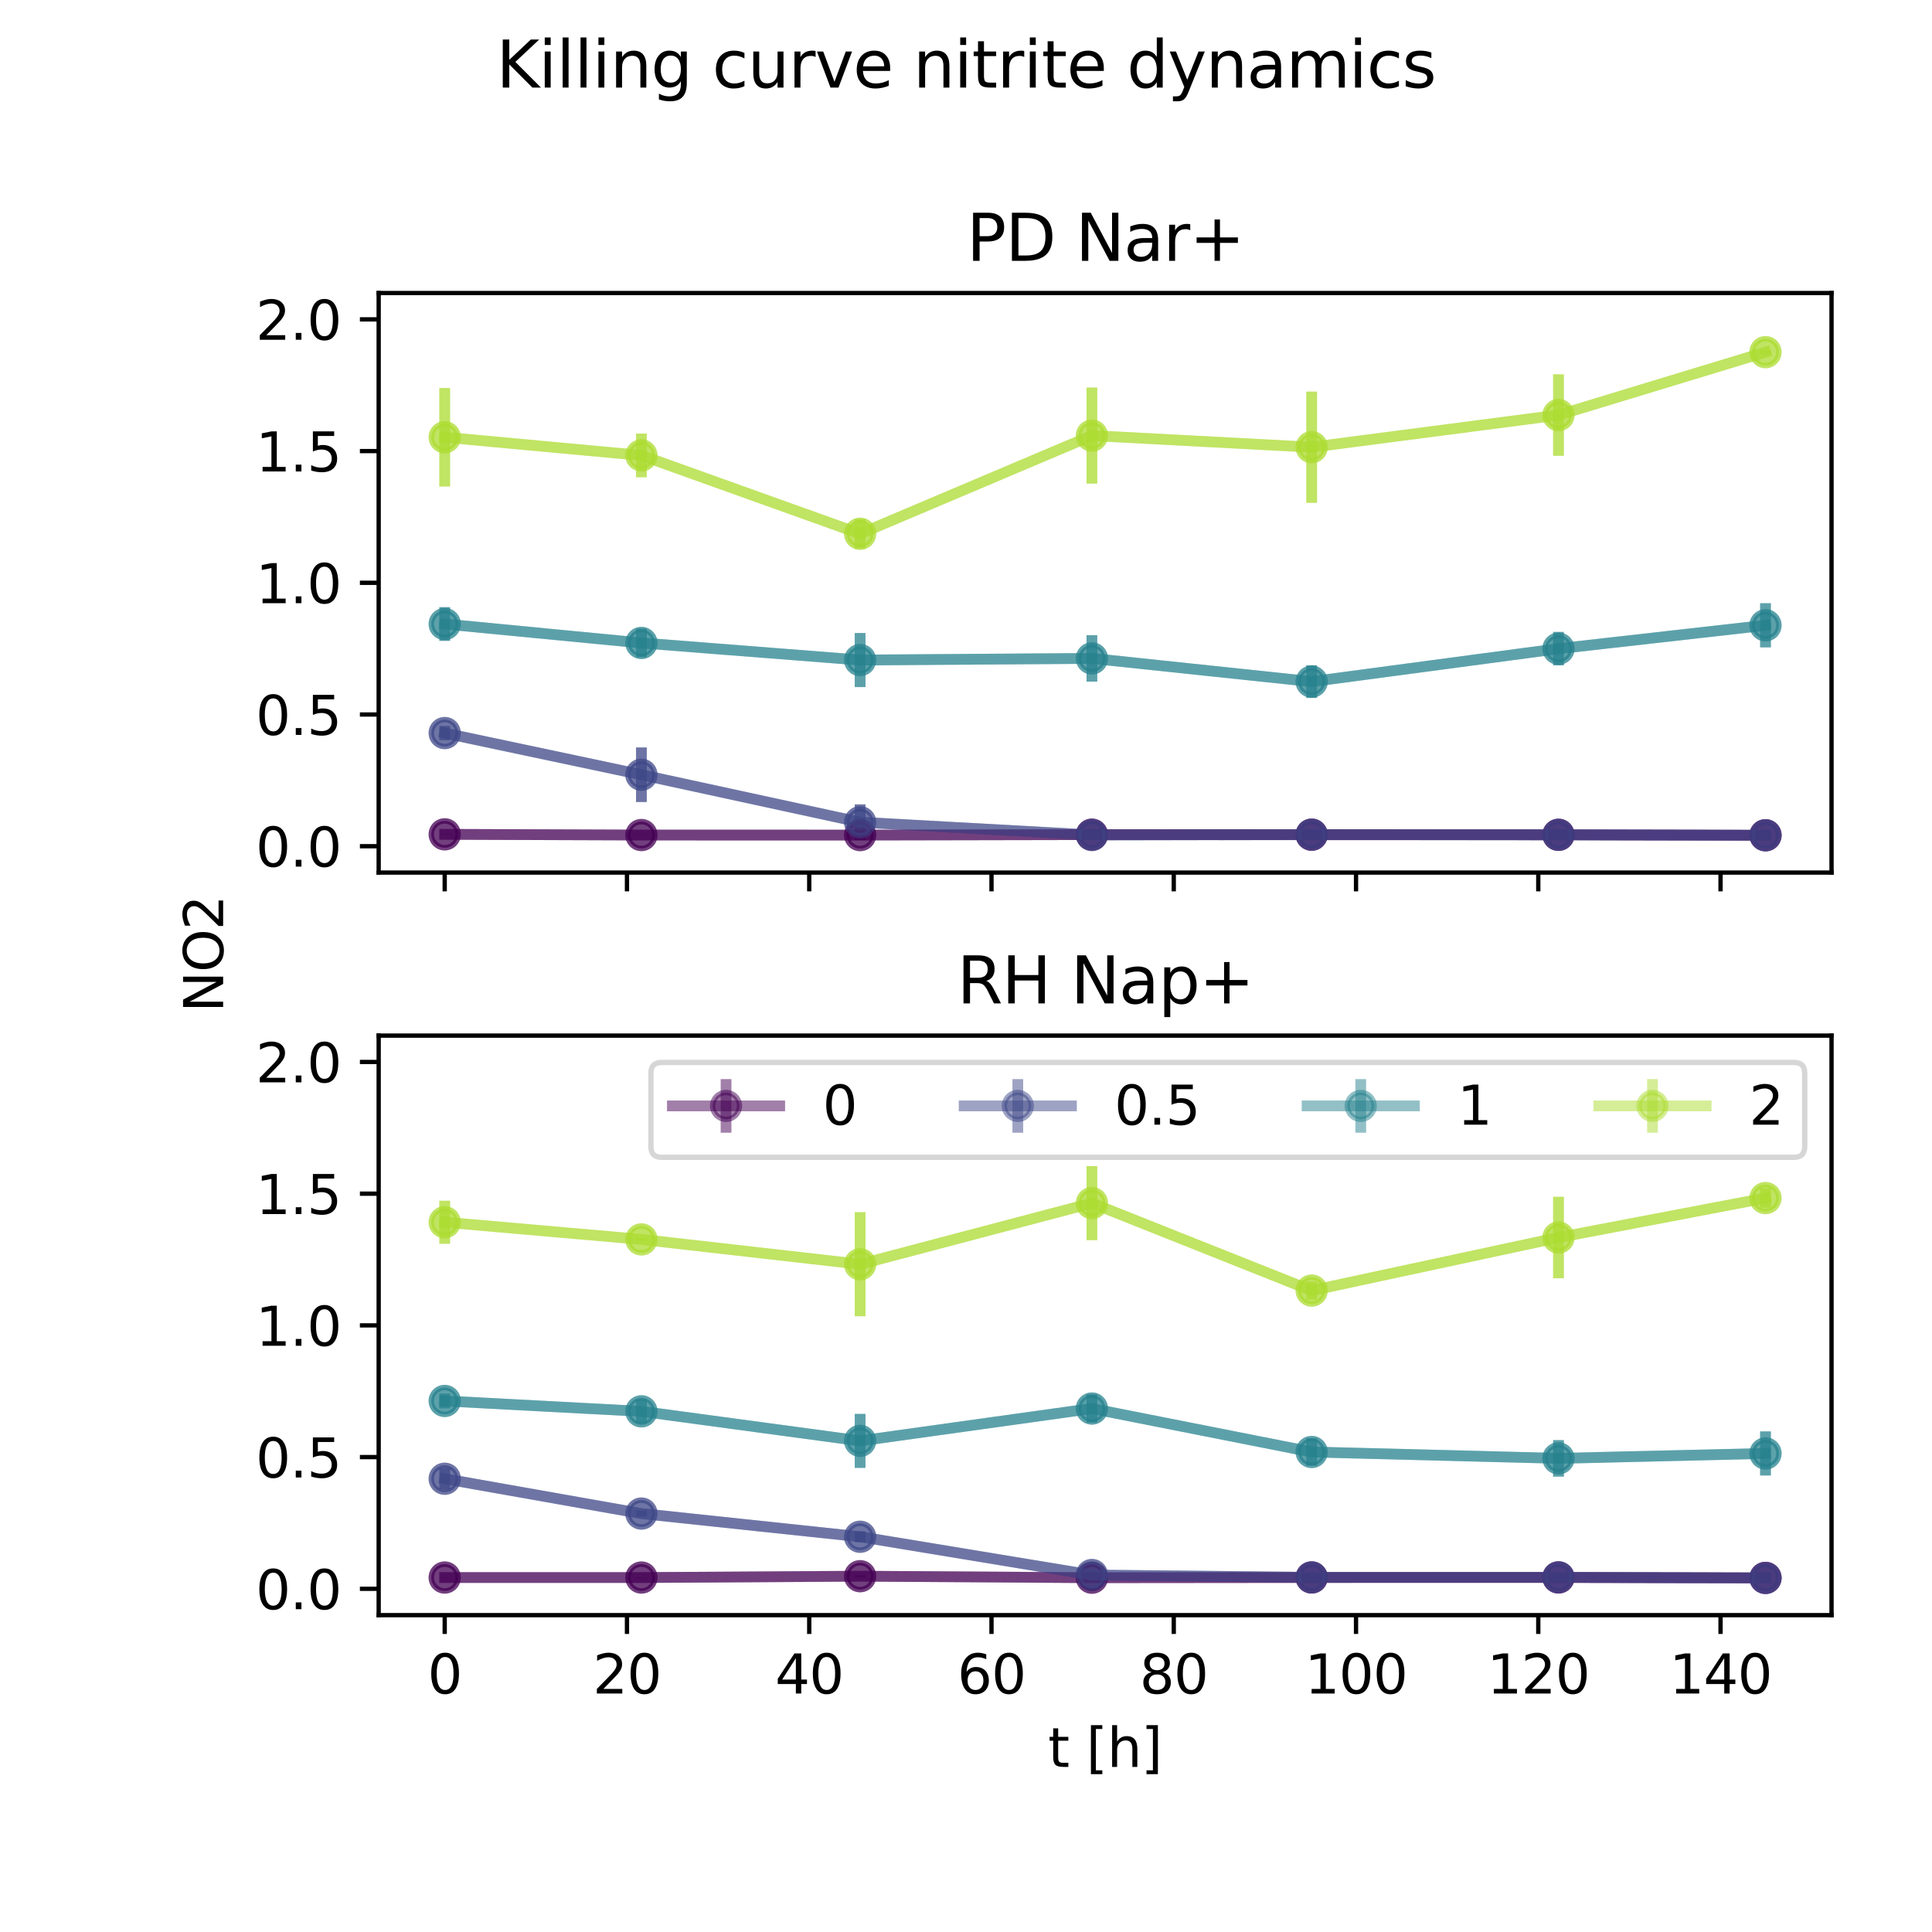 <?xml version="1.0" encoding="utf-8" standalone="no"?>
<!DOCTYPE svg PUBLIC "-//W3C//DTD SVG 1.1//EN"
  "http://www.w3.org/Graphics/SVG/1.1/DTD/svg11.dtd">
<svg height="360pt" version="1.1" viewBox="0 0 360 360" width="360pt" xmlns="http://www.w3.org/2000/svg" xmlns:xlink="http://www.w3.org/1999/xlink">
 <defs>
  <style type="text/css">*{stroke-linecap:butt;stroke-linejoin:round;}</style>
 </defs>
 <g id="figure_1">
  <g id="patch_1">
   <path d="M 0 360 
L 360 360 
L 360 0 
L 0 0 
z
" style="fill:#ffffff;"/>
  </g>
  <g id="axes_1">
   <g id="patch_2">
    <path d="M 70.56 162.59 
L 341.28 162.59 
L 341.28 54.6 
L 70.56 54.6 
z
" style="fill:#ffffff;"/>
   </g>
   <g id="matplotlib.axis_1">
    <g id="xtick_1">
     <g id="line2d_1">
      <defs>
       <path d="M 0 0 
L 0 3.5 
" id="m09d2e6716d" style="stroke:#000000;stroke-width:0.8;"/>
      </defs>
      <g>
       <use style="stroke:#000000;stroke-width:0.8;" x="82.865" xlink:href="#m09d2e6716d" y="162.59"/>
      </g>
     </g>
    </g>
    <g id="xtick_2">
     <g id="line2d_2">
      <g>
       <use style="stroke:#000000;stroke-width:0.8;" x="116.827" xlink:href="#m09d2e6716d" y="162.59"/>
      </g>
     </g>
    </g>
    <g id="xtick_3">
     <g id="line2d_3">
      <g>
       <use style="stroke:#000000;stroke-width:0.8;" x="150.789" xlink:href="#m09d2e6716d" y="162.59"/>
      </g>
     </g>
    </g>
    <g id="xtick_4">
     <g id="line2d_4">
      <g>
       <use style="stroke:#000000;stroke-width:0.8;" x="184.751" xlink:href="#m09d2e6716d" y="162.59"/>
      </g>
     </g>
    </g>
    <g id="xtick_5">
     <g id="line2d_5">
      <g>
       <use style="stroke:#000000;stroke-width:0.8;" x="218.712" xlink:href="#m09d2e6716d" y="162.59"/>
      </g>
     </g>
    </g>
    <g id="xtick_6">
     <g id="line2d_6">
      <g>
       <use style="stroke:#000000;stroke-width:0.8;" x="252.674" xlink:href="#m09d2e6716d" y="162.59"/>
      </g>
     </g>
    </g>
    <g id="xtick_7">
     <g id="line2d_7">
      <g>
       <use style="stroke:#000000;stroke-width:0.8;" x="286.636" xlink:href="#m09d2e6716d" y="162.59"/>
      </g>
     </g>
    </g>
    <g id="xtick_8">
     <g id="line2d_8">
      <g>
       <use style="stroke:#000000;stroke-width:0.8;" x="320.597" xlink:href="#m09d2e6716d" y="162.59"/>
      </g>
     </g>
    </g>
   </g>
   <g id="matplotlib.axis_2">
    <g id="ytick_1">
     <g id="line2d_9">
      <defs>
       <path d="M 0 0 
L -3.5 0 
" id="mf55f279c3b" style="stroke:#000000;stroke-width:0.8;"/>
      </defs>
      <g>
       <use style="stroke:#000000;stroke-width:0.8;" x="70.56" xlink:href="#mf55f279c3b" y="157.681"/>
      </g>
     </g>
     <g id="text_1">
      <!-- 0.0 -->
      <g transform="translate(47.657 161.481)scale(0.1 -0.1)">
       <defs>
        <path d="M 2034 4250 
Q 1547 4250 1301 3770 
Q 1056 3291 1056 2328 
Q 1056 1369 1301 889 
Q 1547 409 2034 409 
Q 2525 409 2770 889 
Q 3016 1369 3016 2328 
Q 3016 3291 2770 3770 
Q 2525 4250 2034 4250 
z
M 2034 4750 
Q 2819 4750 3233 4129 
Q 3647 3509 3647 2328 
Q 3647 1150 3233 529 
Q 2819 -91 2034 -91 
Q 1250 -91 836 529 
Q 422 1150 422 2328 
Q 422 3509 836 4129 
Q 1250 4750 2034 4750 
z
" id="DejaVuSans-30" transform="scale(0.016)"/>
        <path d="M 684 794 
L 1344 794 
L 1344 0 
L 684 0 
L 684 794 
z
" id="DejaVuSans-2e" transform="scale(0.016)"/>
       </defs>
       <use xlink:href="#DejaVuSans-30"/>
       <use x="63.623" xlink:href="#DejaVuSans-2e"/>
       <use x="95.41" xlink:href="#DejaVuSans-30"/>
      </g>
     </g>
    </g>
    <g id="ytick_2">
     <g id="line2d_10">
      <g>
       <use style="stroke:#000000;stroke-width:0.8;" x="70.56" xlink:href="#mf55f279c3b" y="133.138"/>
      </g>
     </g>
     <g id="text_2">
      <!-- 0.5 -->
      <g transform="translate(47.657 136.937)scale(0.1 -0.1)">
       <defs>
        <path d="M 691 4666 
L 3169 4666 
L 3169 4134 
L 1269 4134 
L 1269 2991 
Q 1406 3038 1543 3061 
Q 1681 3084 1819 3084 
Q 2600 3084 3056 2656 
Q 3513 2228 3513 1497 
Q 3513 744 3044 326 
Q 2575 -91 1722 -91 
Q 1428 -91 1123 -41 
Q 819 9 494 109 
L 494 744 
Q 775 591 1075 516 
Q 1375 441 1709 441 
Q 2250 441 2565 725 
Q 2881 1009 2881 1497 
Q 2881 1984 2565 2268 
Q 2250 2553 1709 2553 
Q 1456 2553 1204 2497 
Q 953 2441 691 2322 
L 691 4666 
z
" id="DejaVuSans-35" transform="scale(0.016)"/>
       </defs>
       <use xlink:href="#DejaVuSans-30"/>
       <use x="63.623" xlink:href="#DejaVuSans-2e"/>
       <use x="95.41" xlink:href="#DejaVuSans-35"/>
      </g>
     </g>
    </g>
    <g id="ytick_3">
     <g id="line2d_11">
      <g>
       <use style="stroke:#000000;stroke-width:0.8;" x="70.56" xlink:href="#mf55f279c3b" y="108.595"/>
      </g>
     </g>
     <g id="text_3">
      <!-- 1.0 -->
      <g transform="translate(47.657 112.394)scale(0.1 -0.1)">
       <defs>
        <path d="M 794 531 
L 1825 531 
L 1825 4091 
L 703 3866 
L 703 4441 
L 1819 4666 
L 2450 4666 
L 2450 531 
L 3481 531 
L 3481 0 
L 794 0 
L 794 531 
z
" id="DejaVuSans-31" transform="scale(0.016)"/>
       </defs>
       <use xlink:href="#DejaVuSans-31"/>
       <use x="63.623" xlink:href="#DejaVuSans-2e"/>
       <use x="95.41" xlink:href="#DejaVuSans-30"/>
      </g>
     </g>
    </g>
    <g id="ytick_4">
     <g id="line2d_12">
      <g>
       <use style="stroke:#000000;stroke-width:0.8;" x="70.56" xlink:href="#mf55f279c3b" y="84.052"/>
      </g>
     </g>
     <g id="text_4">
      <!-- 1.5 -->
      <g transform="translate(47.657 87.851)scale(0.1 -0.1)">
       <use xlink:href="#DejaVuSans-31"/>
       <use x="63.623" xlink:href="#DejaVuSans-2e"/>
       <use x="95.41" xlink:href="#DejaVuSans-35"/>
      </g>
     </g>
    </g>
    <g id="ytick_5">
     <g id="line2d_13">
      <g>
       <use style="stroke:#000000;stroke-width:0.8;" x="70.56" xlink:href="#mf55f279c3b" y="59.509"/>
      </g>
     </g>
     <g id="text_5">
      <!-- 2.0 -->
      <g transform="translate(47.657 63.308)scale(0.1 -0.1)">
       <defs>
        <path d="M 1228 531 
L 3431 531 
L 3431 0 
L 469 0 
L 469 531 
Q 828 903 1448 1529 
Q 2069 2156 2228 2338 
Q 2531 2678 2651 2914 
Q 2772 3150 2772 3378 
Q 2772 3750 2511 3984 
Q 2250 4219 1831 4219 
Q 1534 4219 1204 4116 
Q 875 4013 500 3803 
L 500 4441 
Q 881 4594 1212 4672 
Q 1544 4750 1819 4750 
Q 2544 4750 2975 4387 
Q 3406 4025 3406 3419 
Q 3406 3131 3298 2873 
Q 3191 2616 2906 2266 
Q 2828 2175 2409 1742 
Q 1991 1309 1228 531 
z
" id="DejaVuSans-32" transform="scale(0.016)"/>
       </defs>
       <use xlink:href="#DejaVuSans-32"/>
       <use x="63.623" xlink:href="#DejaVuSans-2e"/>
       <use x="95.41" xlink:href="#DejaVuSans-30"/>
      </g>
     </g>
    </g>
   </g>
   <g id="LineCollection_1">
    <path clip-path="url(#pa204392f9f)" d="M 82.865 155.498 
L 82.865 155.432 
" style="fill:none;stroke:#440154;stroke-opacity:0.5;stroke-width:2;"/>
    <path clip-path="url(#pa204392f9f)" d="M 119.516 155.626 
L 119.516 155.569 
" style="fill:none;stroke:#440154;stroke-opacity:0.5;stroke-width:2;"/>
    <path clip-path="url(#pa204392f9f)" d="M 160.27 155.624 
L 160.27 155.586 
" style="fill:none;stroke:#440154;stroke-opacity:0.5;stroke-width:2;"/>
    <path clip-path="url(#pa204392f9f)" d="M 203.458 155.674 
L 203.458 155.367 
" style="fill:none;stroke:#440154;stroke-opacity:0.5;stroke-width:2;"/>
    <path clip-path="url(#pa204392f9f)" d="M 244.41 155.604 
L 244.41 155.48 
" style="fill:none;stroke:#440154;stroke-opacity:0.5;stroke-width:2;"/>
    <path clip-path="url(#pa204392f9f)" d="M 290.4 155.564 
L 290.4 155.542 
" style="fill:none;stroke:#440154;stroke-opacity:0.5;stroke-width:2;"/>
    <path clip-path="url(#pa204392f9f)" d="M 328.975 155.679 
L 328.975 155.604 
" style="fill:none;stroke:#440154;stroke-opacity:0.5;stroke-width:2;"/>
   </g>
   <g id="LineCollection_2">
    <path clip-path="url(#pa204392f9f)" d="M 82.865 137.915 
L 82.865 135.278 
" style="fill:none;stroke:#3e4989;stroke-opacity:0.5;stroke-width:2;"/>
    <path clip-path="url(#pa204392f9f)" d="M 119.516 149.442 
L 119.516 139.281 
" style="fill:none;stroke:#3e4989;stroke-opacity:0.5;stroke-width:2;"/>
    <path clip-path="url(#pa204392f9f)" d="M 160.27 156.534 
L 160.27 149.884 
" style="fill:none;stroke:#3e4989;stroke-opacity:0.5;stroke-width:2;"/>
    <path clip-path="url(#pa204392f9f)" d="M 203.458 155.677 
L 203.458 155.503 
" style="fill:none;stroke:#3e4989;stroke-opacity:0.5;stroke-width:2;"/>
    <path clip-path="url(#pa204392f9f)" d="M 244.41 155.58 
L 244.41 155.441 
" style="fill:none;stroke:#3e4989;stroke-opacity:0.5;stroke-width:2;"/>
    <path clip-path="url(#pa204392f9f)" d="M 290.4 155.579 
L 290.4 155.542 
" style="fill:none;stroke:#3e4989;stroke-opacity:0.5;stroke-width:2;"/>
    <path clip-path="url(#pa204392f9f)" d="M 328.975 155.686 
L 328.975 155.583 
" style="fill:none;stroke:#3e4989;stroke-opacity:0.5;stroke-width:2;"/>
   </g>
   <g id="LineCollection_3">
    <path clip-path="url(#pa204392f9f)" d="M 82.865 119.413 
L 82.865 113.14 
" style="fill:none;stroke:#26828e;stroke-opacity:0.5;stroke-width:2;"/>
    <path clip-path="url(#pa204392f9f)" d="M 119.516 122.455 
L 119.516 117.155 
" style="fill:none;stroke:#26828e;stroke-opacity:0.5;stroke-width:2;"/>
    <path clip-path="url(#pa204392f9f)" d="M 160.27 128.023 
L 160.27 117.955 
" style="fill:none;stroke:#26828e;stroke-opacity:0.5;stroke-width:2;"/>
    <path clip-path="url(#pa204392f9f)" d="M 203.458 127.009 
L 203.458 118.358 
" style="fill:none;stroke:#26828e;stroke-opacity:0.5;stroke-width:2;"/>
    <path clip-path="url(#pa204392f9f)" d="M 244.41 130.055 
L 244.41 123.968 
" style="fill:none;stroke:#26828e;stroke-opacity:0.5;stroke-width:2;"/>
    <path clip-path="url(#pa204392f9f)" d="M 290.4 123.985 
L 290.4 117.758 
" style="fill:none;stroke:#26828e;stroke-opacity:0.5;stroke-width:2;"/>
    <path clip-path="url(#pa204392f9f)" d="M 328.975 120.624 
L 328.975 112.405 
" style="fill:none;stroke:#26828e;stroke-opacity:0.5;stroke-width:2;"/>
   </g>
   <g id="LineCollection_4">
    <path clip-path="url(#pa204392f9f)" d="M 82.865 90.656 
L 82.865 72.293 
" style="fill:none;stroke:#addc30;stroke-opacity:0.5;stroke-width:2;"/>
    <path clip-path="url(#pa204392f9f)" d="M 119.516 88.924 
L 119.516 80.789 
" style="fill:none;stroke:#addc30;stroke-opacity:0.5;stroke-width:2;"/>
    <path clip-path="url(#pa204392f9f)" d="M 160.27 102.159 
L 160.27 96.758 
" style="fill:none;stroke:#addc30;stroke-opacity:0.5;stroke-width:2;"/>
    <path clip-path="url(#pa204392f9f)" d="M 203.458 90.106 
L 203.458 72.223 
" style="fill:none;stroke:#addc30;stroke-opacity:0.5;stroke-width:2;"/>
    <path clip-path="url(#pa204392f9f)" d="M 244.41 93.69 
L 244.41 72.966 
" style="fill:none;stroke:#addc30;stroke-opacity:0.5;stroke-width:2;"/>
    <path clip-path="url(#pa204392f9f)" d="M 290.4 84.924 
L 290.4 69.758 
" style="fill:none;stroke:#addc30;stroke-opacity:0.5;stroke-width:2;"/>
    <path clip-path="url(#pa204392f9f)" d="M 328.975 65.97 
L 328.975 65.261 
" style="fill:none;stroke:#addc30;stroke-opacity:0.5;stroke-width:2;"/>
   </g>
   <g id="LineCollection_5">
    <path clip-path="url(#pa204392f9f)" d="M 82.865 155.498 
L 82.865 155.432 
" style="fill:none;stroke:#440154;stroke-opacity:0.5;stroke-width:2;"/>
    <path clip-path="url(#pa204392f9f)" d="M 119.516 155.626 
L 119.516 155.569 
" style="fill:none;stroke:#440154;stroke-opacity:0.5;stroke-width:2;"/>
    <path clip-path="url(#pa204392f9f)" d="M 160.27 155.624 
L 160.27 155.586 
" style="fill:none;stroke:#440154;stroke-opacity:0.5;stroke-width:2;"/>
    <path clip-path="url(#pa204392f9f)" d="M 203.458 155.674 
L 203.458 155.367 
" style="fill:none;stroke:#440154;stroke-opacity:0.5;stroke-width:2;"/>
    <path clip-path="url(#pa204392f9f)" d="M 244.41 155.604 
L 244.41 155.48 
" style="fill:none;stroke:#440154;stroke-opacity:0.5;stroke-width:2;"/>
    <path clip-path="url(#pa204392f9f)" d="M 290.4 155.564 
L 290.4 155.542 
" style="fill:none;stroke:#440154;stroke-opacity:0.5;stroke-width:2;"/>
    <path clip-path="url(#pa204392f9f)" d="M 328.975 155.679 
L 328.975 155.604 
" style="fill:none;stroke:#440154;stroke-opacity:0.5;stroke-width:2;"/>
   </g>
   <g id="LineCollection_6">
    <path clip-path="url(#pa204392f9f)" d="M 82.865 137.915 
L 82.865 135.278 
" style="fill:none;stroke:#3e4989;stroke-opacity:0.5;stroke-width:2;"/>
    <path clip-path="url(#pa204392f9f)" d="M 119.516 149.442 
L 119.516 139.281 
" style="fill:none;stroke:#3e4989;stroke-opacity:0.5;stroke-width:2;"/>
    <path clip-path="url(#pa204392f9f)" d="M 160.27 156.534 
L 160.27 149.884 
" style="fill:none;stroke:#3e4989;stroke-opacity:0.5;stroke-width:2;"/>
    <path clip-path="url(#pa204392f9f)" d="M 203.458 155.677 
L 203.458 155.503 
" style="fill:none;stroke:#3e4989;stroke-opacity:0.5;stroke-width:2;"/>
    <path clip-path="url(#pa204392f9f)" d="M 244.41 155.58 
L 244.41 155.441 
" style="fill:none;stroke:#3e4989;stroke-opacity:0.5;stroke-width:2;"/>
    <path clip-path="url(#pa204392f9f)" d="M 290.4 155.579 
L 290.4 155.542 
" style="fill:none;stroke:#3e4989;stroke-opacity:0.5;stroke-width:2;"/>
    <path clip-path="url(#pa204392f9f)" d="M 328.975 155.686 
L 328.975 155.583 
" style="fill:none;stroke:#3e4989;stroke-opacity:0.5;stroke-width:2;"/>
   </g>
   <g id="LineCollection_7">
    <path clip-path="url(#pa204392f9f)" d="M 82.865 119.413 
L 82.865 113.14 
" style="fill:none;stroke:#26828e;stroke-opacity:0.5;stroke-width:2;"/>
    <path clip-path="url(#pa204392f9f)" d="M 119.516 122.455 
L 119.516 117.155 
" style="fill:none;stroke:#26828e;stroke-opacity:0.5;stroke-width:2;"/>
    <path clip-path="url(#pa204392f9f)" d="M 160.27 128.023 
L 160.27 117.955 
" style="fill:none;stroke:#26828e;stroke-opacity:0.5;stroke-width:2;"/>
    <path clip-path="url(#pa204392f9f)" d="M 203.458 127.009 
L 203.458 118.358 
" style="fill:none;stroke:#26828e;stroke-opacity:0.5;stroke-width:2;"/>
    <path clip-path="url(#pa204392f9f)" d="M 244.41 130.055 
L 244.41 123.968 
" style="fill:none;stroke:#26828e;stroke-opacity:0.5;stroke-width:2;"/>
    <path clip-path="url(#pa204392f9f)" d="M 290.4 123.985 
L 290.4 117.758 
" style="fill:none;stroke:#26828e;stroke-opacity:0.5;stroke-width:2;"/>
    <path clip-path="url(#pa204392f9f)" d="M 328.975 120.624 
L 328.975 112.405 
" style="fill:none;stroke:#26828e;stroke-opacity:0.5;stroke-width:2;"/>
   </g>
   <g id="LineCollection_8">
    <path clip-path="url(#pa204392f9f)" d="M 82.865 90.656 
L 82.865 72.293 
" style="fill:none;stroke:#addc30;stroke-opacity:0.5;stroke-width:2;"/>
    <path clip-path="url(#pa204392f9f)" d="M 119.516 88.924 
L 119.516 80.789 
" style="fill:none;stroke:#addc30;stroke-opacity:0.5;stroke-width:2;"/>
    <path clip-path="url(#pa204392f9f)" d="M 160.27 102.159 
L 160.27 96.758 
" style="fill:none;stroke:#addc30;stroke-opacity:0.5;stroke-width:2;"/>
    <path clip-path="url(#pa204392f9f)" d="M 203.458 90.106 
L 203.458 72.223 
" style="fill:none;stroke:#addc30;stroke-opacity:0.5;stroke-width:2;"/>
    <path clip-path="url(#pa204392f9f)" d="M 244.41 93.69 
L 244.41 72.966 
" style="fill:none;stroke:#addc30;stroke-opacity:0.5;stroke-width:2;"/>
    <path clip-path="url(#pa204392f9f)" d="M 290.4 84.924 
L 290.4 69.758 
" style="fill:none;stroke:#addc30;stroke-opacity:0.5;stroke-width:2;"/>
    <path clip-path="url(#pa204392f9f)" d="M 328.975 65.97 
L 328.975 65.261 
" style="fill:none;stroke:#addc30;stroke-opacity:0.5;stroke-width:2;"/>
   </g>
   <g id="line2d_14">
    <path clip-path="url(#pa204392f9f)" d="M 82.865 155.465 
L 119.516 155.598 
L 160.27 155.605 
L 203.458 155.52 
L 244.41 155.542 
L 290.4 155.553 
L 328.975 155.642 
" style="fill:none;stroke:#440154;stroke-linecap:square;stroke-opacity:0.5;stroke-width:2;"/>
    <defs>
     <path d="M 0 2.5 
C 0.663 2.5 1.299 2.237 1.768 1.768 
C 2.237 1.299 2.5 0.663 2.5 0 
C 2.5 -0.663 2.237 -1.299 1.768 -1.768 
C 1.299 -2.237 0.663 -2.5 0 -2.5 
C -0.663 -2.5 -1.299 -2.237 -1.768 -1.768 
C -2.237 -1.299 -2.5 -0.663 -2.5 0 
C -2.5 0.663 -2.237 1.299 -1.768 1.768 
C -1.299 2.237 -0.663 2.5 0 2.5 
z
" id="m939ccce7d6" style="stroke:#440154;stroke-opacity:0.5;"/>
    </defs>
    <g clip-path="url(#pa204392f9f)">
     <use style="fill:#440154;fill-opacity:0.5;stroke:#440154;stroke-opacity:0.5;" x="82.865" xlink:href="#m939ccce7d6" y="155.465"/>
     <use style="fill:#440154;fill-opacity:0.5;stroke:#440154;stroke-opacity:0.5;" x="119.516" xlink:href="#m939ccce7d6" y="155.598"/>
     <use style="fill:#440154;fill-opacity:0.5;stroke:#440154;stroke-opacity:0.5;" x="160.27" xlink:href="#m939ccce7d6" y="155.605"/>
     <use style="fill:#440154;fill-opacity:0.5;stroke:#440154;stroke-opacity:0.5;" x="203.458" xlink:href="#m939ccce7d6" y="155.52"/>
     <use style="fill:#440154;fill-opacity:0.5;stroke:#440154;stroke-opacity:0.5;" x="244.41" xlink:href="#m939ccce7d6" y="155.542"/>
     <use style="fill:#440154;fill-opacity:0.5;stroke:#440154;stroke-opacity:0.5;" x="290.4" xlink:href="#m939ccce7d6" y="155.553"/>
     <use style="fill:#440154;fill-opacity:0.5;stroke:#440154;stroke-opacity:0.5;" x="328.975" xlink:href="#m939ccce7d6" y="155.642"/>
    </g>
   </g>
   <g id="line2d_15">
    <path clip-path="url(#pa204392f9f)" d="M 82.865 136.596 
L 119.516 144.362 
L 160.27 153.209 
L 203.458 155.59 
L 244.41 155.511 
L 290.4 155.56 
L 328.975 155.634 
" style="fill:none;stroke:#3e4989;stroke-linecap:square;stroke-opacity:0.5;stroke-width:2;"/>
    <defs>
     <path d="M 0 2.5 
C 0.663 2.5 1.299 2.237 1.768 1.768 
C 2.237 1.299 2.5 0.663 2.5 0 
C 2.5 -0.663 2.237 -1.299 1.768 -1.768 
C 1.299 -2.237 0.663 -2.5 0 -2.5 
C -0.663 -2.5 -1.299 -2.237 -1.768 -1.768 
C -2.237 -1.299 -2.5 -0.663 -2.5 0 
C -2.5 0.663 -2.237 1.299 -1.768 1.768 
C -1.299 2.237 -0.663 2.5 0 2.5 
z
" id="m5c4b4e38d7" style="stroke:#3e4989;stroke-opacity:0.5;"/>
    </defs>
    <g clip-path="url(#pa204392f9f)">
     <use style="fill:#3e4989;fill-opacity:0.5;stroke:#3e4989;stroke-opacity:0.5;" x="82.865" xlink:href="#m5c4b4e38d7" y="136.596"/>
     <use style="fill:#3e4989;fill-opacity:0.5;stroke:#3e4989;stroke-opacity:0.5;" x="119.516" xlink:href="#m5c4b4e38d7" y="144.362"/>
     <use style="fill:#3e4989;fill-opacity:0.5;stroke:#3e4989;stroke-opacity:0.5;" x="160.27" xlink:href="#m5c4b4e38d7" y="153.209"/>
     <use style="fill:#3e4989;fill-opacity:0.5;stroke:#3e4989;stroke-opacity:0.5;" x="203.458" xlink:href="#m5c4b4e38d7" y="155.59"/>
     <use style="fill:#3e4989;fill-opacity:0.5;stroke:#3e4989;stroke-opacity:0.5;" x="244.41" xlink:href="#m5c4b4e38d7" y="155.511"/>
     <use style="fill:#3e4989;fill-opacity:0.5;stroke:#3e4989;stroke-opacity:0.5;" x="290.4" xlink:href="#m5c4b4e38d7" y="155.56"/>
     <use style="fill:#3e4989;fill-opacity:0.5;stroke:#3e4989;stroke-opacity:0.5;" x="328.975" xlink:href="#m5c4b4e38d7" y="155.634"/>
    </g>
   </g>
   <g id="line2d_16">
    <path clip-path="url(#pa204392f9f)" d="M 82.865 116.276 
L 119.516 119.805 
L 160.27 122.989 
L 203.458 122.683 
L 244.41 127.011 
L 290.4 120.871 
L 328.975 116.515 
" style="fill:none;stroke:#26828e;stroke-linecap:square;stroke-opacity:0.5;stroke-width:2;"/>
    <defs>
     <path d="M 0 2.5 
C 0.663 2.5 1.299 2.237 1.768 1.768 
C 2.237 1.299 2.5 0.663 2.5 0 
C 2.5 -0.663 2.237 -1.299 1.768 -1.768 
C 1.299 -2.237 0.663 -2.5 0 -2.5 
C -0.663 -2.5 -1.299 -2.237 -1.768 -1.768 
C -2.237 -1.299 -2.5 -0.663 -2.5 0 
C -2.5 0.663 -2.237 1.299 -1.768 1.768 
C -1.299 2.237 -0.663 2.5 0 2.5 
z
" id="mba82ac5d97" style="stroke:#26828e;stroke-opacity:0.5;"/>
    </defs>
    <g clip-path="url(#pa204392f9f)">
     <use style="fill:#26828e;fill-opacity:0.5;stroke:#26828e;stroke-opacity:0.5;" x="82.865" xlink:href="#mba82ac5d97" y="116.276"/>
     <use style="fill:#26828e;fill-opacity:0.5;stroke:#26828e;stroke-opacity:0.5;" x="119.516" xlink:href="#mba82ac5d97" y="119.805"/>
     <use style="fill:#26828e;fill-opacity:0.5;stroke:#26828e;stroke-opacity:0.5;" x="160.27" xlink:href="#mba82ac5d97" y="122.989"/>
     <use style="fill:#26828e;fill-opacity:0.5;stroke:#26828e;stroke-opacity:0.5;" x="203.458" xlink:href="#mba82ac5d97" y="122.683"/>
     <use style="fill:#26828e;fill-opacity:0.5;stroke:#26828e;stroke-opacity:0.5;" x="244.41" xlink:href="#mba82ac5d97" y="127.011"/>
     <use style="fill:#26828e;fill-opacity:0.5;stroke:#26828e;stroke-opacity:0.5;" x="290.4" xlink:href="#mba82ac5d97" y="120.871"/>
     <use style="fill:#26828e;fill-opacity:0.5;stroke:#26828e;stroke-opacity:0.5;" x="328.975" xlink:href="#mba82ac5d97" y="116.515"/>
    </g>
   </g>
   <g id="line2d_17">
    <path clip-path="url(#pa204392f9f)" d="M 82.865 81.474 
L 119.516 84.856 
L 160.27 99.459 
L 203.458 81.164 
L 244.41 83.328 
L 290.4 77.341 
L 328.975 65.616 
" style="fill:none;stroke:#addc30;stroke-linecap:square;stroke-opacity:0.5;stroke-width:2;"/>
    <defs>
     <path d="M 0 2.5 
C 0.663 2.5 1.299 2.237 1.768 1.768 
C 2.237 1.299 2.5 0.663 2.5 0 
C 2.5 -0.663 2.237 -1.299 1.768 -1.768 
C 1.299 -2.237 0.663 -2.5 0 -2.5 
C -0.663 -2.5 -1.299 -2.237 -1.768 -1.768 
C -2.237 -1.299 -2.5 -0.663 -2.5 0 
C -2.5 0.663 -2.237 1.299 -1.768 1.768 
C -1.299 2.237 -0.663 2.5 0 2.5 
z
" id="mbb80fcac72" style="stroke:#addc30;stroke-opacity:0.5;"/>
    </defs>
    <g clip-path="url(#pa204392f9f)">
     <use style="fill:#addc30;fill-opacity:0.5;stroke:#addc30;stroke-opacity:0.5;" x="82.865" xlink:href="#mbb80fcac72" y="81.474"/>
     <use style="fill:#addc30;fill-opacity:0.5;stroke:#addc30;stroke-opacity:0.5;" x="119.516" xlink:href="#mbb80fcac72" y="84.856"/>
     <use style="fill:#addc30;fill-opacity:0.5;stroke:#addc30;stroke-opacity:0.5;" x="160.27" xlink:href="#mbb80fcac72" y="99.459"/>
     <use style="fill:#addc30;fill-opacity:0.5;stroke:#addc30;stroke-opacity:0.5;" x="203.458" xlink:href="#mbb80fcac72" y="81.164"/>
     <use style="fill:#addc30;fill-opacity:0.5;stroke:#addc30;stroke-opacity:0.5;" x="244.41" xlink:href="#mbb80fcac72" y="83.328"/>
     <use style="fill:#addc30;fill-opacity:0.5;stroke:#addc30;stroke-opacity:0.5;" x="290.4" xlink:href="#mbb80fcac72" y="77.341"/>
     <use style="fill:#addc30;fill-opacity:0.5;stroke:#addc30;stroke-opacity:0.5;" x="328.975" xlink:href="#mbb80fcac72" y="65.616"/>
    </g>
   </g>
   <g id="line2d_18">
    <path clip-path="url(#pa204392f9f)" d="M 82.865 155.465 
L 119.516 155.598 
L 160.27 155.605 
L 203.458 155.52 
L 244.41 155.542 
L 290.4 155.553 
L 328.975 155.642 
" style="fill:none;stroke:#440154;stroke-linecap:square;stroke-opacity:0.5;stroke-width:2;"/>
    <g clip-path="url(#pa204392f9f)">
     <use style="fill:#440154;fill-opacity:0.5;stroke:#440154;stroke-opacity:0.5;" x="82.865" xlink:href="#m939ccce7d6" y="155.465"/>
     <use style="fill:#440154;fill-opacity:0.5;stroke:#440154;stroke-opacity:0.5;" x="119.516" xlink:href="#m939ccce7d6" y="155.598"/>
     <use style="fill:#440154;fill-opacity:0.5;stroke:#440154;stroke-opacity:0.5;" x="160.27" xlink:href="#m939ccce7d6" y="155.605"/>
     <use style="fill:#440154;fill-opacity:0.5;stroke:#440154;stroke-opacity:0.5;" x="203.458" xlink:href="#m939ccce7d6" y="155.52"/>
     <use style="fill:#440154;fill-opacity:0.5;stroke:#440154;stroke-opacity:0.5;" x="244.41" xlink:href="#m939ccce7d6" y="155.542"/>
     <use style="fill:#440154;fill-opacity:0.5;stroke:#440154;stroke-opacity:0.5;" x="290.4" xlink:href="#m939ccce7d6" y="155.553"/>
     <use style="fill:#440154;fill-opacity:0.5;stroke:#440154;stroke-opacity:0.5;" x="328.975" xlink:href="#m939ccce7d6" y="155.642"/>
    </g>
   </g>
   <g id="line2d_19">
    <path clip-path="url(#pa204392f9f)" d="M 82.865 136.596 
L 119.516 144.362 
L 160.27 153.209 
L 203.458 155.59 
L 244.41 155.511 
L 290.4 155.56 
L 328.975 155.634 
" style="fill:none;stroke:#3e4989;stroke-linecap:square;stroke-opacity:0.5;stroke-width:2;"/>
    <g clip-path="url(#pa204392f9f)">
     <use style="fill:#3e4989;fill-opacity:0.5;stroke:#3e4989;stroke-opacity:0.5;" x="82.865" xlink:href="#m5c4b4e38d7" y="136.596"/>
     <use style="fill:#3e4989;fill-opacity:0.5;stroke:#3e4989;stroke-opacity:0.5;" x="119.516" xlink:href="#m5c4b4e38d7" y="144.362"/>
     <use style="fill:#3e4989;fill-opacity:0.5;stroke:#3e4989;stroke-opacity:0.5;" x="160.27" xlink:href="#m5c4b4e38d7" y="153.209"/>
     <use style="fill:#3e4989;fill-opacity:0.5;stroke:#3e4989;stroke-opacity:0.5;" x="203.458" xlink:href="#m5c4b4e38d7" y="155.59"/>
     <use style="fill:#3e4989;fill-opacity:0.5;stroke:#3e4989;stroke-opacity:0.5;" x="244.41" xlink:href="#m5c4b4e38d7" y="155.511"/>
     <use style="fill:#3e4989;fill-opacity:0.5;stroke:#3e4989;stroke-opacity:0.5;" x="290.4" xlink:href="#m5c4b4e38d7" y="155.56"/>
     <use style="fill:#3e4989;fill-opacity:0.5;stroke:#3e4989;stroke-opacity:0.5;" x="328.975" xlink:href="#m5c4b4e38d7" y="155.634"/>
    </g>
   </g>
   <g id="line2d_20">
    <path clip-path="url(#pa204392f9f)" d="M 82.865 116.276 
L 119.516 119.805 
L 160.27 122.989 
L 203.458 122.683 
L 244.41 127.011 
L 290.4 120.871 
L 328.975 116.515 
" style="fill:none;stroke:#26828e;stroke-linecap:square;stroke-opacity:0.5;stroke-width:2;"/>
    <g clip-path="url(#pa204392f9f)">
     <use style="fill:#26828e;fill-opacity:0.5;stroke:#26828e;stroke-opacity:0.5;" x="82.865" xlink:href="#mba82ac5d97" y="116.276"/>
     <use style="fill:#26828e;fill-opacity:0.5;stroke:#26828e;stroke-opacity:0.5;" x="119.516" xlink:href="#mba82ac5d97" y="119.805"/>
     <use style="fill:#26828e;fill-opacity:0.5;stroke:#26828e;stroke-opacity:0.5;" x="160.27" xlink:href="#mba82ac5d97" y="122.989"/>
     <use style="fill:#26828e;fill-opacity:0.5;stroke:#26828e;stroke-opacity:0.5;" x="203.458" xlink:href="#mba82ac5d97" y="122.683"/>
     <use style="fill:#26828e;fill-opacity:0.5;stroke:#26828e;stroke-opacity:0.5;" x="244.41" xlink:href="#mba82ac5d97" y="127.011"/>
     <use style="fill:#26828e;fill-opacity:0.5;stroke:#26828e;stroke-opacity:0.5;" x="290.4" xlink:href="#mba82ac5d97" y="120.871"/>
     <use style="fill:#26828e;fill-opacity:0.5;stroke:#26828e;stroke-opacity:0.5;" x="328.975" xlink:href="#mba82ac5d97" y="116.515"/>
    </g>
   </g>
   <g id="line2d_21">
    <path clip-path="url(#pa204392f9f)" d="M 82.865 81.474 
L 119.516 84.856 
L 160.27 99.459 
L 203.458 81.164 
L 244.41 83.328 
L 290.4 77.341 
L 328.975 65.616 
" style="fill:none;stroke:#addc30;stroke-linecap:square;stroke-opacity:0.5;stroke-width:2;"/>
    <g clip-path="url(#pa204392f9f)">
     <use style="fill:#addc30;fill-opacity:0.5;stroke:#addc30;stroke-opacity:0.5;" x="82.865" xlink:href="#mbb80fcac72" y="81.474"/>
     <use style="fill:#addc30;fill-opacity:0.5;stroke:#addc30;stroke-opacity:0.5;" x="119.516" xlink:href="#mbb80fcac72" y="84.856"/>
     <use style="fill:#addc30;fill-opacity:0.5;stroke:#addc30;stroke-opacity:0.5;" x="160.27" xlink:href="#mbb80fcac72" y="99.459"/>
     <use style="fill:#addc30;fill-opacity:0.5;stroke:#addc30;stroke-opacity:0.5;" x="203.458" xlink:href="#mbb80fcac72" y="81.164"/>
     <use style="fill:#addc30;fill-opacity:0.5;stroke:#addc30;stroke-opacity:0.5;" x="244.41" xlink:href="#mbb80fcac72" y="83.328"/>
     <use style="fill:#addc30;fill-opacity:0.5;stroke:#addc30;stroke-opacity:0.5;" x="290.4" xlink:href="#mbb80fcac72" y="77.341"/>
     <use style="fill:#addc30;fill-opacity:0.5;stroke:#addc30;stroke-opacity:0.5;" x="328.975" xlink:href="#mbb80fcac72" y="65.616"/>
    </g>
   </g>
   <g id="patch_3">
    <path d="M 70.56 162.59 
L 70.56 54.6 
" style="fill:none;stroke:#000000;stroke-linecap:square;stroke-linejoin:miter;stroke-width:0.8;"/>
   </g>
   <g id="patch_4">
    <path d="M 341.28 162.59 
L 341.28 54.6 
" style="fill:none;stroke:#000000;stroke-linecap:square;stroke-linejoin:miter;stroke-width:0.8;"/>
   </g>
   <g id="patch_5">
    <path d="M 70.56 162.59 
L 341.28 162.59 
" style="fill:none;stroke:#000000;stroke-linecap:square;stroke-linejoin:miter;stroke-width:0.8;"/>
   </g>
   <g id="patch_6">
    <path d="M 70.56 54.6 
L 341.28 54.6 
" style="fill:none;stroke:#000000;stroke-linecap:square;stroke-linejoin:miter;stroke-width:0.8;"/>
   </g>
   <g id="text_6">
    <!-- PD Nar+ -->
    <g transform="translate(180.115 48.6)scale(0.12 -0.12)">
     <defs>
      <path d="M 1259 4147 
L 1259 2394 
L 2053 2394 
Q 2494 2394 2734 2622 
Q 2975 2850 2975 3272 
Q 2975 3691 2734 3919 
Q 2494 4147 2053 4147 
L 1259 4147 
z
M 628 4666 
L 2053 4666 
Q 2838 4666 3239 4311 
Q 3641 3956 3641 3272 
Q 3641 2581 3239 2228 
Q 2838 1875 2053 1875 
L 1259 1875 
L 1259 0 
L 628 0 
L 628 4666 
z
" id="DejaVuSans-50" transform="scale(0.016)"/>
      <path d="M 1259 4147 
L 1259 519 
L 2022 519 
Q 2988 519 3436 956 
Q 3884 1394 3884 2338 
Q 3884 3275 3436 3711 
Q 2988 4147 2022 4147 
L 1259 4147 
z
M 628 4666 
L 1925 4666 
Q 3281 4666 3915 4102 
Q 4550 3538 4550 2338 
Q 4550 1131 3912 565 
Q 3275 0 1925 0 
L 628 0 
L 628 4666 
z
" id="DejaVuSans-44" transform="scale(0.016)"/>
      <path id="DejaVuSans-20" transform="scale(0.016)"/>
      <path d="M 628 4666 
L 1478 4666 
L 3547 763 
L 3547 4666 
L 4159 4666 
L 4159 0 
L 3309 0 
L 1241 3903 
L 1241 0 
L 628 0 
L 628 4666 
z
" id="DejaVuSans-4e" transform="scale(0.016)"/>
      <path d="M 2194 1759 
Q 1497 1759 1228 1600 
Q 959 1441 959 1056 
Q 959 750 1161 570 
Q 1363 391 1709 391 
Q 2188 391 2477 730 
Q 2766 1069 2766 1631 
L 2766 1759 
L 2194 1759 
z
M 3341 1997 
L 3341 0 
L 2766 0 
L 2766 531 
Q 2569 213 2275 61 
Q 1981 -91 1556 -91 
Q 1019 -91 701 211 
Q 384 513 384 1019 
Q 384 1609 779 1909 
Q 1175 2209 1959 2209 
L 2766 2209 
L 2766 2266 
Q 2766 2663 2505 2880 
Q 2244 3097 1772 3097 
Q 1472 3097 1187 3025 
Q 903 2953 641 2809 
L 641 3341 
Q 956 3463 1253 3523 
Q 1550 3584 1831 3584 
Q 2591 3584 2966 3190 
Q 3341 2797 3341 1997 
z
" id="DejaVuSans-61" transform="scale(0.016)"/>
      <path d="M 2631 2963 
Q 2534 3019 2420 3045 
Q 2306 3072 2169 3072 
Q 1681 3072 1420 2755 
Q 1159 2438 1159 1844 
L 1159 0 
L 581 0 
L 581 3500 
L 1159 3500 
L 1159 2956 
Q 1341 3275 1631 3429 
Q 1922 3584 2338 3584 
Q 2397 3584 2469 3576 
Q 2541 3569 2628 3553 
L 2631 2963 
z
" id="DejaVuSans-72" transform="scale(0.016)"/>
      <path d="M 2944 4013 
L 2944 2272 
L 4684 2272 
L 4684 1741 
L 2944 1741 
L 2944 0 
L 2419 0 
L 2419 1741 
L 678 1741 
L 678 2272 
L 2419 2272 
L 2419 4013 
L 2944 4013 
z
" id="DejaVuSans-2b" transform="scale(0.016)"/>
     </defs>
     <use xlink:href="#DejaVuSans-50"/>
     <use x="60.303" xlink:href="#DejaVuSans-44"/>
     <use x="137.305" xlink:href="#DejaVuSans-20"/>
     <use x="169.092" xlink:href="#DejaVuSans-4e"/>
     <use x="243.896" xlink:href="#DejaVuSans-61"/>
     <use x="305.176" xlink:href="#DejaVuSans-72"/>
     <use x="346.289" xlink:href="#DejaVuSans-2b"/>
    </g>
   </g>
  </g>
  <g id="axes_2">
   <g id="patch_7">
    <path d="M 70.56 300.96 
L 341.28 300.96 
L 341.28 192.97 
L 70.56 192.97 
z
" style="fill:#ffffff;"/>
   </g>
   <g id="matplotlib.axis_3">
    <g id="xtick_9">
     <g id="line2d_22">
      <g>
       <use style="stroke:#000000;stroke-width:0.8;" x="82.865" xlink:href="#m09d2e6716d" y="300.96"/>
      </g>
     </g>
     <g id="text_7">
      <!-- 0 -->
      <g transform="translate(79.684 315.558)scale(0.1 -0.1)">
       <use xlink:href="#DejaVuSans-30"/>
      </g>
     </g>
    </g>
    <g id="xtick_10">
     <g id="line2d_23">
      <g>
       <use style="stroke:#000000;stroke-width:0.8;" x="116.827" xlink:href="#m09d2e6716d" y="300.96"/>
      </g>
     </g>
     <g id="text_8">
      <!-- 20 -->
      <g transform="translate(110.465 315.558)scale(0.1 -0.1)">
       <use xlink:href="#DejaVuSans-32"/>
       <use x="63.623" xlink:href="#DejaVuSans-30"/>
      </g>
     </g>
    </g>
    <g id="xtick_11">
     <g id="line2d_24">
      <g>
       <use style="stroke:#000000;stroke-width:0.8;" x="150.789" xlink:href="#m09d2e6716d" y="300.96"/>
      </g>
     </g>
     <g id="text_9">
      <!-- 40 -->
      <g transform="translate(144.426 315.558)scale(0.1 -0.1)">
       <defs>
        <path d="M 2419 4116 
L 825 1625 
L 2419 1625 
L 2419 4116 
z
M 2253 4666 
L 3047 4666 
L 3047 1625 
L 3713 1625 
L 3713 1100 
L 3047 1100 
L 3047 0 
L 2419 0 
L 2419 1100 
L 313 1100 
L 313 1709 
L 2253 4666 
z
" id="DejaVuSans-34" transform="scale(0.016)"/>
       </defs>
       <use xlink:href="#DejaVuSans-34"/>
       <use x="63.623" xlink:href="#DejaVuSans-30"/>
      </g>
     </g>
    </g>
    <g id="xtick_12">
     <g id="line2d_25">
      <g>
       <use style="stroke:#000000;stroke-width:0.8;" x="184.751" xlink:href="#m09d2e6716d" y="300.96"/>
      </g>
     </g>
     <g id="text_10">
      <!-- 60 -->
      <g transform="translate(178.388 315.558)scale(0.1 -0.1)">
       <defs>
        <path d="M 2113 2584 
Q 1688 2584 1439 2293 
Q 1191 2003 1191 1497 
Q 1191 994 1439 701 
Q 1688 409 2113 409 
Q 2538 409 2786 701 
Q 3034 994 3034 1497 
Q 3034 2003 2786 2293 
Q 2538 2584 2113 2584 
z
M 3366 4563 
L 3366 3988 
Q 3128 4100 2886 4159 
Q 2644 4219 2406 4219 
Q 1781 4219 1451 3797 
Q 1122 3375 1075 2522 
Q 1259 2794 1537 2939 
Q 1816 3084 2150 3084 
Q 2853 3084 3261 2657 
Q 3669 2231 3669 1497 
Q 3669 778 3244 343 
Q 2819 -91 2113 -91 
Q 1303 -91 875 529 
Q 447 1150 447 2328 
Q 447 3434 972 4092 
Q 1497 4750 2381 4750 
Q 2619 4750 2861 4703 
Q 3103 4656 3366 4563 
z
" id="DejaVuSans-36" transform="scale(0.016)"/>
       </defs>
       <use xlink:href="#DejaVuSans-36"/>
       <use x="63.623" xlink:href="#DejaVuSans-30"/>
      </g>
     </g>
    </g>
    <g id="xtick_13">
     <g id="line2d_26">
      <g>
       <use style="stroke:#000000;stroke-width:0.8;" x="218.712" xlink:href="#m09d2e6716d" y="300.96"/>
      </g>
     </g>
     <g id="text_11">
      <!-- 80 -->
      <g transform="translate(212.35 315.558)scale(0.1 -0.1)">
       <defs>
        <path d="M 2034 2216 
Q 1584 2216 1326 1975 
Q 1069 1734 1069 1313 
Q 1069 891 1326 650 
Q 1584 409 2034 409 
Q 2484 409 2743 651 
Q 3003 894 3003 1313 
Q 3003 1734 2745 1975 
Q 2488 2216 2034 2216 
z
M 1403 2484 
Q 997 2584 770 2862 
Q 544 3141 544 3541 
Q 544 4100 942 4425 
Q 1341 4750 2034 4750 
Q 2731 4750 3128 4425 
Q 3525 4100 3525 3541 
Q 3525 3141 3298 2862 
Q 3072 2584 2669 2484 
Q 3125 2378 3379 2068 
Q 3634 1759 3634 1313 
Q 3634 634 3220 271 
Q 2806 -91 2034 -91 
Q 1263 -91 848 271 
Q 434 634 434 1313 
Q 434 1759 690 2068 
Q 947 2378 1403 2484 
z
M 1172 3481 
Q 1172 3119 1398 2916 
Q 1625 2713 2034 2713 
Q 2441 2713 2670 2916 
Q 2900 3119 2900 3481 
Q 2900 3844 2670 4047 
Q 2441 4250 2034 4250 
Q 1625 4250 1398 4047 
Q 1172 3844 1172 3481 
z
" id="DejaVuSans-38" transform="scale(0.016)"/>
       </defs>
       <use xlink:href="#DejaVuSans-38"/>
       <use x="63.623" xlink:href="#DejaVuSans-30"/>
      </g>
     </g>
    </g>
    <g id="xtick_14">
     <g id="line2d_27">
      <g>
       <use style="stroke:#000000;stroke-width:0.8;" x="252.674" xlink:href="#m09d2e6716d" y="300.96"/>
      </g>
     </g>
     <g id="text_12">
      <!-- 100 -->
      <g transform="translate(243.13 315.558)scale(0.1 -0.1)">
       <use xlink:href="#DejaVuSans-31"/>
       <use x="63.623" xlink:href="#DejaVuSans-30"/>
       <use x="127.246" xlink:href="#DejaVuSans-30"/>
      </g>
     </g>
    </g>
    <g id="xtick_15">
     <g id="line2d_28">
      <g>
       <use style="stroke:#000000;stroke-width:0.8;" x="286.636" xlink:href="#m09d2e6716d" y="300.96"/>
      </g>
     </g>
     <g id="text_13">
      <!-- 120 -->
      <g transform="translate(277.092 315.558)scale(0.1 -0.1)">
       <use xlink:href="#DejaVuSans-31"/>
       <use x="63.623" xlink:href="#DejaVuSans-32"/>
       <use x="127.246" xlink:href="#DejaVuSans-30"/>
      </g>
     </g>
    </g>
    <g id="xtick_16">
     <g id="line2d_29">
      <g>
       <use style="stroke:#000000;stroke-width:0.8;" x="320.597" xlink:href="#m09d2e6716d" y="300.96"/>
      </g>
     </g>
     <g id="text_14">
      <!-- 140 -->
      <g transform="translate(311.054 315.558)scale(0.1 -0.1)">
       <use xlink:href="#DejaVuSans-31"/>
       <use x="63.623" xlink:href="#DejaVuSans-34"/>
       <use x="127.246" xlink:href="#DejaVuSans-30"/>
      </g>
     </g>
    </g>
   </g>
   <g id="matplotlib.axis_4">
    <g id="ytick_6">
     <g id="line2d_30">
      <g>
       <use style="stroke:#000000;stroke-width:0.8;" x="70.56" xlink:href="#mf55f279c3b" y="296.051"/>
      </g>
     </g>
     <g id="text_15">
      <!-- 0.0 -->
      <g transform="translate(47.657 299.851)scale(0.1 -0.1)">
       <use xlink:href="#DejaVuSans-30"/>
       <use x="63.623" xlink:href="#DejaVuSans-2e"/>
       <use x="95.41" xlink:href="#DejaVuSans-30"/>
      </g>
     </g>
    </g>
    <g id="ytick_7">
     <g id="line2d_31">
      <g>
       <use style="stroke:#000000;stroke-width:0.8;" x="70.56" xlink:href="#mf55f279c3b" y="271.508"/>
      </g>
     </g>
     <g id="text_16">
      <!-- 0.5 -->
      <g transform="translate(47.657 275.307)scale(0.1 -0.1)">
       <use xlink:href="#DejaVuSans-30"/>
       <use x="63.623" xlink:href="#DejaVuSans-2e"/>
       <use x="95.41" xlink:href="#DejaVuSans-35"/>
      </g>
     </g>
    </g>
    <g id="ytick_8">
     <g id="line2d_32">
      <g>
       <use style="stroke:#000000;stroke-width:0.8;" x="70.56" xlink:href="#mf55f279c3b" y="246.965"/>
      </g>
     </g>
     <g id="text_17">
      <!-- 1.0 -->
      <g transform="translate(47.657 250.764)scale(0.1 -0.1)">
       <use xlink:href="#DejaVuSans-31"/>
       <use x="63.623" xlink:href="#DejaVuSans-2e"/>
       <use x="95.41" xlink:href="#DejaVuSans-30"/>
      </g>
     </g>
    </g>
    <g id="ytick_9">
     <g id="line2d_33">
      <g>
       <use style="stroke:#000000;stroke-width:0.8;" x="70.56" xlink:href="#mf55f279c3b" y="222.422"/>
      </g>
     </g>
     <g id="text_18">
      <!-- 1.5 -->
      <g transform="translate(47.657 226.221)scale(0.1 -0.1)">
       <use xlink:href="#DejaVuSans-31"/>
       <use x="63.623" xlink:href="#DejaVuSans-2e"/>
       <use x="95.41" xlink:href="#DejaVuSans-35"/>
      </g>
     </g>
    </g>
    <g id="ytick_10">
     <g id="line2d_34">
      <g>
       <use style="stroke:#000000;stroke-width:0.8;" x="70.56" xlink:href="#mf55f279c3b" y="197.879"/>
      </g>
     </g>
     <g id="text_19">
      <!-- 2.0 -->
      <g transform="translate(47.657 201.678)scale(0.1 -0.1)">
       <use xlink:href="#DejaVuSans-32"/>
       <use x="63.623" xlink:href="#DejaVuSans-2e"/>
       <use x="95.41" xlink:href="#DejaVuSans-30"/>
      </g>
     </g>
    </g>
   </g>
   <g id="LineCollection_9">
    <path clip-path="url(#p73e2fc368e)" d="M 82.865 293.971 
L 82.865 293.933 
" style="fill:none;stroke:#440154;stroke-opacity:0.5;stroke-width:2;"/>
    <path clip-path="url(#p73e2fc368e)" d="M 119.516 293.99 
L 119.516 293.915 
" style="fill:none;stroke:#440154;stroke-opacity:0.5;stroke-width:2;"/>
    <path clip-path="url(#p73e2fc368e)" d="M 160.27 293.83 
L 160.27 293.572 
" style="fill:none;stroke:#440154;stroke-opacity:0.5;stroke-width:2;"/>
    <path clip-path="url(#p73e2fc368e)" d="M 203.458 294.005 
L 203.458 293.961 
" style="fill:none;stroke:#440154;stroke-opacity:0.5;stroke-width:2;"/>
    <path clip-path="url(#p73e2fc368e)" d="M 244.41 293.955 
L 244.41 293.933 
" style="fill:none;stroke:#440154;stroke-opacity:0.5;stroke-width:2;"/>
    <path clip-path="url(#p73e2fc368e)" d="M 290.4 293.973 
L 290.4 293.917 
" style="fill:none;stroke:#440154;stroke-opacity:0.5;stroke-width:2;"/>
    <path clip-path="url(#p73e2fc368e)" d="M 328.975 294.032 
L 328.975 293.991 
" style="fill:none;stroke:#440154;stroke-opacity:0.5;stroke-width:2;"/>
   </g>
   <g id="LineCollection_10">
    <path clip-path="url(#p73e2fc368e)" d="M 82.865 277.49 
L 82.865 273.597 
" style="fill:none;stroke:#3e4989;stroke-opacity:0.5;stroke-width:2;"/>
    <path clip-path="url(#p73e2fc368e)" d="M 119.516 282.614 
L 119.516 281.451 
" style="fill:none;stroke:#3e4989;stroke-opacity:0.5;stroke-width:2;"/>
    <path clip-path="url(#p73e2fc368e)" d="M 160.27 287.369 
L 160.27 285.336 
" style="fill:none;stroke:#3e4989;stroke-opacity:0.5;stroke-width:2;"/>
    <path clip-path="url(#p73e2fc368e)" d="M 203.458 294.18 
L 203.458 292.784 
" style="fill:none;stroke:#3e4989;stroke-opacity:0.5;stroke-width:2;"/>
    <path clip-path="url(#p73e2fc368e)" d="M 244.41 293.969 
L 244.41 293.872 
" style="fill:none;stroke:#3e4989;stroke-opacity:0.5;stroke-width:2;"/>
    <path clip-path="url(#p73e2fc368e)" d="M 290.4 293.959 
L 290.4 293.842 
" style="fill:none;stroke:#3e4989;stroke-opacity:0.5;stroke-width:2;"/>
    <path clip-path="url(#p73e2fc368e)" d="M 328.975 294.061 
L 328.975 294.006 
" style="fill:none;stroke:#3e4989;stroke-opacity:0.5;stroke-width:2;"/>
   </g>
   <g id="LineCollection_11">
    <path clip-path="url(#p73e2fc368e)" d="M 82.865 262.416 
L 82.865 259.679 
" style="fill:none;stroke:#26828e;stroke-opacity:0.5;stroke-width:2;"/>
    <path clip-path="url(#p73e2fc368e)" d="M 119.516 265.155 
L 119.516 260.813 
" style="fill:none;stroke:#26828e;stroke-opacity:0.5;stroke-width:2;"/>
    <path clip-path="url(#p73e2fc368e)" d="M 160.27 273.512 
L 160.27 263.459 
" style="fill:none;stroke:#26828e;stroke-opacity:0.5;stroke-width:2;"/>
    <path clip-path="url(#p73e2fc368e)" d="M 203.458 265.097 
L 203.458 259.822 
" style="fill:none;stroke:#26828e;stroke-opacity:0.5;stroke-width:2;"/>
    <path clip-path="url(#p73e2fc368e)" d="M 244.41 273.114 
L 244.41 267.999 
" style="fill:none;stroke:#26828e;stroke-opacity:0.5;stroke-width:2;"/>
    <path clip-path="url(#p73e2fc368e)" d="M 290.4 275.143 
L 290.4 268.345 
" style="fill:none;stroke:#26828e;stroke-opacity:0.5;stroke-width:2;"/>
    <path clip-path="url(#p73e2fc368e)" d="M 328.975 274.933 
L 328.975 266.722 
" style="fill:none;stroke:#26828e;stroke-opacity:0.5;stroke-width:2;"/>
   </g>
   <g id="LineCollection_12">
    <path clip-path="url(#p73e2fc368e)" d="M 82.865 231.754 
L 82.865 223.734 
" style="fill:none;stroke:#addc30;stroke-opacity:0.5;stroke-width:2;"/>
    <path clip-path="url(#p73e2fc368e)" d="M 119.516 231.179 
L 119.516 230.711 
" style="fill:none;stroke:#addc30;stroke-opacity:0.5;stroke-width:2;"/>
    <path clip-path="url(#p73e2fc368e)" d="M 160.27 245.265 
L 160.27 225.879 
" style="fill:none;stroke:#addc30;stroke-opacity:0.5;stroke-width:2;"/>
    <path clip-path="url(#p73e2fc368e)" d="M 203.458 231.077 
L 203.458 217.282 
" style="fill:none;stroke:#addc30;stroke-opacity:0.5;stroke-width:2;"/>
    <path clip-path="url(#p73e2fc368e)" d="M 244.41 242.15 
L 244.41 238.812 
" style="fill:none;stroke:#addc30;stroke-opacity:0.5;stroke-width:2;"/>
    <path clip-path="url(#p73e2fc368e)" d="M 290.4 238.185 
L 290.4 223.007 
" style="fill:none;stroke:#addc30;stroke-opacity:0.5;stroke-width:2;"/>
    <path clip-path="url(#p73e2fc368e)" d="M 328.975 225.038 
L 328.975 221.446 
" style="fill:none;stroke:#addc30;stroke-opacity:0.5;stroke-width:2;"/>
   </g>
   <g id="LineCollection_13">
    <path clip-path="url(#p73e2fc368e)" d="M 82.865 293.971 
L 82.865 293.933 
" style="fill:none;stroke:#440154;stroke-opacity:0.5;stroke-width:2;"/>
    <path clip-path="url(#p73e2fc368e)" d="M 119.516 293.99 
L 119.516 293.915 
" style="fill:none;stroke:#440154;stroke-opacity:0.5;stroke-width:2;"/>
    <path clip-path="url(#p73e2fc368e)" d="M 160.27 293.83 
L 160.27 293.572 
" style="fill:none;stroke:#440154;stroke-opacity:0.5;stroke-width:2;"/>
    <path clip-path="url(#p73e2fc368e)" d="M 203.458 294.005 
L 203.458 293.961 
" style="fill:none;stroke:#440154;stroke-opacity:0.5;stroke-width:2;"/>
    <path clip-path="url(#p73e2fc368e)" d="M 244.41 293.955 
L 244.41 293.933 
" style="fill:none;stroke:#440154;stroke-opacity:0.5;stroke-width:2;"/>
    <path clip-path="url(#p73e2fc368e)" d="M 290.4 293.973 
L 290.4 293.917 
" style="fill:none;stroke:#440154;stroke-opacity:0.5;stroke-width:2;"/>
    <path clip-path="url(#p73e2fc368e)" d="M 328.975 294.032 
L 328.975 293.991 
" style="fill:none;stroke:#440154;stroke-opacity:0.5;stroke-width:2;"/>
   </g>
   <g id="LineCollection_14">
    <path clip-path="url(#p73e2fc368e)" d="M 82.865 277.49 
L 82.865 273.597 
" style="fill:none;stroke:#3e4989;stroke-opacity:0.5;stroke-width:2;"/>
    <path clip-path="url(#p73e2fc368e)" d="M 119.516 282.614 
L 119.516 281.451 
" style="fill:none;stroke:#3e4989;stroke-opacity:0.5;stroke-width:2;"/>
    <path clip-path="url(#p73e2fc368e)" d="M 160.27 287.369 
L 160.27 285.336 
" style="fill:none;stroke:#3e4989;stroke-opacity:0.5;stroke-width:2;"/>
    <path clip-path="url(#p73e2fc368e)" d="M 203.458 294.18 
L 203.458 292.784 
" style="fill:none;stroke:#3e4989;stroke-opacity:0.5;stroke-width:2;"/>
    <path clip-path="url(#p73e2fc368e)" d="M 244.41 293.969 
L 244.41 293.872 
" style="fill:none;stroke:#3e4989;stroke-opacity:0.5;stroke-width:2;"/>
    <path clip-path="url(#p73e2fc368e)" d="M 290.4 293.959 
L 290.4 293.842 
" style="fill:none;stroke:#3e4989;stroke-opacity:0.5;stroke-width:2;"/>
    <path clip-path="url(#p73e2fc368e)" d="M 328.975 294.061 
L 328.975 294.006 
" style="fill:none;stroke:#3e4989;stroke-opacity:0.5;stroke-width:2;"/>
   </g>
   <g id="LineCollection_15">
    <path clip-path="url(#p73e2fc368e)" d="M 82.865 262.416 
L 82.865 259.679 
" style="fill:none;stroke:#26828e;stroke-opacity:0.5;stroke-width:2;"/>
    <path clip-path="url(#p73e2fc368e)" d="M 119.516 265.155 
L 119.516 260.813 
" style="fill:none;stroke:#26828e;stroke-opacity:0.5;stroke-width:2;"/>
    <path clip-path="url(#p73e2fc368e)" d="M 160.27 273.512 
L 160.27 263.459 
" style="fill:none;stroke:#26828e;stroke-opacity:0.5;stroke-width:2;"/>
    <path clip-path="url(#p73e2fc368e)" d="M 203.458 265.097 
L 203.458 259.822 
" style="fill:none;stroke:#26828e;stroke-opacity:0.5;stroke-width:2;"/>
    <path clip-path="url(#p73e2fc368e)" d="M 244.41 273.114 
L 244.41 267.999 
" style="fill:none;stroke:#26828e;stroke-opacity:0.5;stroke-width:2;"/>
    <path clip-path="url(#p73e2fc368e)" d="M 290.4 275.143 
L 290.4 268.345 
" style="fill:none;stroke:#26828e;stroke-opacity:0.5;stroke-width:2;"/>
    <path clip-path="url(#p73e2fc368e)" d="M 328.975 274.933 
L 328.975 266.722 
" style="fill:none;stroke:#26828e;stroke-opacity:0.5;stroke-width:2;"/>
   </g>
   <g id="LineCollection_16">
    <path clip-path="url(#p73e2fc368e)" d="M 82.865 231.754 
L 82.865 223.734 
" style="fill:none;stroke:#addc30;stroke-opacity:0.5;stroke-width:2;"/>
    <path clip-path="url(#p73e2fc368e)" d="M 119.516 231.179 
L 119.516 230.711 
" style="fill:none;stroke:#addc30;stroke-opacity:0.5;stroke-width:2;"/>
    <path clip-path="url(#p73e2fc368e)" d="M 160.27 245.265 
L 160.27 225.879 
" style="fill:none;stroke:#addc30;stroke-opacity:0.5;stroke-width:2;"/>
    <path clip-path="url(#p73e2fc368e)" d="M 203.458 231.077 
L 203.458 217.282 
" style="fill:none;stroke:#addc30;stroke-opacity:0.5;stroke-width:2;"/>
    <path clip-path="url(#p73e2fc368e)" d="M 244.41 242.15 
L 244.41 238.812 
" style="fill:none;stroke:#addc30;stroke-opacity:0.5;stroke-width:2;"/>
    <path clip-path="url(#p73e2fc368e)" d="M 290.4 238.185 
L 290.4 223.007 
" style="fill:none;stroke:#addc30;stroke-opacity:0.5;stroke-width:2;"/>
    <path clip-path="url(#p73e2fc368e)" d="M 328.975 225.038 
L 328.975 221.446 
" style="fill:none;stroke:#addc30;stroke-opacity:0.5;stroke-width:2;"/>
   </g>
   <g id="line2d_35">
    <path clip-path="url(#p73e2fc368e)" d="M 82.865 293.952 
L 119.516 293.952 
L 160.27 293.701 
L 203.458 293.983 
L 244.41 293.944 
L 290.4 293.945 
L 328.975 294.012 
" style="fill:none;stroke:#440154;stroke-linecap:square;stroke-opacity:0.5;stroke-width:2;"/>
    <g clip-path="url(#p73e2fc368e)">
     <use style="fill:#440154;fill-opacity:0.5;stroke:#440154;stroke-opacity:0.5;" x="82.865" xlink:href="#m939ccce7d6" y="293.952"/>
     <use style="fill:#440154;fill-opacity:0.5;stroke:#440154;stroke-opacity:0.5;" x="119.516" xlink:href="#m939ccce7d6" y="293.952"/>
     <use style="fill:#440154;fill-opacity:0.5;stroke:#440154;stroke-opacity:0.5;" x="160.27" xlink:href="#m939ccce7d6" y="293.701"/>
     <use style="fill:#440154;fill-opacity:0.5;stroke:#440154;stroke-opacity:0.5;" x="203.458" xlink:href="#m939ccce7d6" y="293.983"/>
     <use style="fill:#440154;fill-opacity:0.5;stroke:#440154;stroke-opacity:0.5;" x="244.41" xlink:href="#m939ccce7d6" y="293.944"/>
     <use style="fill:#440154;fill-opacity:0.5;stroke:#440154;stroke-opacity:0.5;" x="290.4" xlink:href="#m939ccce7d6" y="293.945"/>
     <use style="fill:#440154;fill-opacity:0.5;stroke:#440154;stroke-opacity:0.5;" x="328.975" xlink:href="#m939ccce7d6" y="294.012"/>
    </g>
   </g>
   <g id="line2d_36">
    <path clip-path="url(#p73e2fc368e)" d="M 82.865 275.544 
L 119.516 282.032 
L 160.27 286.353 
L 203.458 293.482 
L 244.41 293.92 
L 290.4 293.901 
L 328.975 294.033 
" style="fill:none;stroke:#3e4989;stroke-linecap:square;stroke-opacity:0.5;stroke-width:2;"/>
    <g clip-path="url(#p73e2fc368e)">
     <use style="fill:#3e4989;fill-opacity:0.5;stroke:#3e4989;stroke-opacity:0.5;" x="82.865" xlink:href="#m5c4b4e38d7" y="275.544"/>
     <use style="fill:#3e4989;fill-opacity:0.5;stroke:#3e4989;stroke-opacity:0.5;" x="119.516" xlink:href="#m5c4b4e38d7" y="282.032"/>
     <use style="fill:#3e4989;fill-opacity:0.5;stroke:#3e4989;stroke-opacity:0.5;" x="160.27" xlink:href="#m5c4b4e38d7" y="286.353"/>
     <use style="fill:#3e4989;fill-opacity:0.5;stroke:#3e4989;stroke-opacity:0.5;" x="203.458" xlink:href="#m5c4b4e38d7" y="293.482"/>
     <use style="fill:#3e4989;fill-opacity:0.5;stroke:#3e4989;stroke-opacity:0.5;" x="244.41" xlink:href="#m5c4b4e38d7" y="293.92"/>
     <use style="fill:#3e4989;fill-opacity:0.5;stroke:#3e4989;stroke-opacity:0.5;" x="290.4" xlink:href="#m5c4b4e38d7" y="293.901"/>
     <use style="fill:#3e4989;fill-opacity:0.5;stroke:#3e4989;stroke-opacity:0.5;" x="328.975" xlink:href="#m5c4b4e38d7" y="294.033"/>
    </g>
   </g>
   <g id="line2d_37">
    <path clip-path="url(#p73e2fc368e)" d="M 82.865 261.048 
L 119.516 262.984 
L 160.27 268.486 
L 203.458 262.46 
L 244.41 270.557 
L 290.4 271.744 
L 328.975 270.828 
" style="fill:none;stroke:#26828e;stroke-linecap:square;stroke-opacity:0.5;stroke-width:2;"/>
    <g clip-path="url(#p73e2fc368e)">
     <use style="fill:#26828e;fill-opacity:0.5;stroke:#26828e;stroke-opacity:0.5;" x="82.865" xlink:href="#mba82ac5d97" y="261.048"/>
     <use style="fill:#26828e;fill-opacity:0.5;stroke:#26828e;stroke-opacity:0.5;" x="119.516" xlink:href="#mba82ac5d97" y="262.984"/>
     <use style="fill:#26828e;fill-opacity:0.5;stroke:#26828e;stroke-opacity:0.5;" x="160.27" xlink:href="#mba82ac5d97" y="268.486"/>
     <use style="fill:#26828e;fill-opacity:0.5;stroke:#26828e;stroke-opacity:0.5;" x="203.458" xlink:href="#mba82ac5d97" y="262.46"/>
     <use style="fill:#26828e;fill-opacity:0.5;stroke:#26828e;stroke-opacity:0.5;" x="244.41" xlink:href="#mba82ac5d97" y="270.557"/>
     <use style="fill:#26828e;fill-opacity:0.5;stroke:#26828e;stroke-opacity:0.5;" x="290.4" xlink:href="#mba82ac5d97" y="271.744"/>
     <use style="fill:#26828e;fill-opacity:0.5;stroke:#26828e;stroke-opacity:0.5;" x="328.975" xlink:href="#mba82ac5d97" y="270.828"/>
    </g>
   </g>
   <g id="line2d_38">
    <path clip-path="url(#p73e2fc368e)" d="M 82.865 227.744 
L 119.516 230.945 
L 160.27 235.572 
L 203.458 224.18 
L 244.41 240.481 
L 290.4 230.596 
L 328.975 223.242 
" style="fill:none;stroke:#addc30;stroke-linecap:square;stroke-opacity:0.5;stroke-width:2;"/>
    <g clip-path="url(#p73e2fc368e)">
     <use style="fill:#addc30;fill-opacity:0.5;stroke:#addc30;stroke-opacity:0.5;" x="82.865" xlink:href="#mbb80fcac72" y="227.744"/>
     <use style="fill:#addc30;fill-opacity:0.5;stroke:#addc30;stroke-opacity:0.5;" x="119.516" xlink:href="#mbb80fcac72" y="230.945"/>
     <use style="fill:#addc30;fill-opacity:0.5;stroke:#addc30;stroke-opacity:0.5;" x="160.27" xlink:href="#mbb80fcac72" y="235.572"/>
     <use style="fill:#addc30;fill-opacity:0.5;stroke:#addc30;stroke-opacity:0.5;" x="203.458" xlink:href="#mbb80fcac72" y="224.18"/>
     <use style="fill:#addc30;fill-opacity:0.5;stroke:#addc30;stroke-opacity:0.5;" x="244.41" xlink:href="#mbb80fcac72" y="240.481"/>
     <use style="fill:#addc30;fill-opacity:0.5;stroke:#addc30;stroke-opacity:0.5;" x="290.4" xlink:href="#mbb80fcac72" y="230.596"/>
     <use style="fill:#addc30;fill-opacity:0.5;stroke:#addc30;stroke-opacity:0.5;" x="328.975" xlink:href="#mbb80fcac72" y="223.242"/>
    </g>
   </g>
   <g id="line2d_39">
    <path clip-path="url(#p73e2fc368e)" d="M 82.865 293.952 
L 119.516 293.952 
L 160.27 293.701 
L 203.458 293.983 
L 244.41 293.944 
L 290.4 293.945 
L 328.975 294.012 
" style="fill:none;stroke:#440154;stroke-linecap:square;stroke-opacity:0.5;stroke-width:2;"/>
    <g clip-path="url(#p73e2fc368e)">
     <use style="fill:#440154;fill-opacity:0.5;stroke:#440154;stroke-opacity:0.5;" x="82.865" xlink:href="#m939ccce7d6" y="293.952"/>
     <use style="fill:#440154;fill-opacity:0.5;stroke:#440154;stroke-opacity:0.5;" x="119.516" xlink:href="#m939ccce7d6" y="293.952"/>
     <use style="fill:#440154;fill-opacity:0.5;stroke:#440154;stroke-opacity:0.5;" x="160.27" xlink:href="#m939ccce7d6" y="293.701"/>
     <use style="fill:#440154;fill-opacity:0.5;stroke:#440154;stroke-opacity:0.5;" x="203.458" xlink:href="#m939ccce7d6" y="293.983"/>
     <use style="fill:#440154;fill-opacity:0.5;stroke:#440154;stroke-opacity:0.5;" x="244.41" xlink:href="#m939ccce7d6" y="293.944"/>
     <use style="fill:#440154;fill-opacity:0.5;stroke:#440154;stroke-opacity:0.5;" x="290.4" xlink:href="#m939ccce7d6" y="293.945"/>
     <use style="fill:#440154;fill-opacity:0.5;stroke:#440154;stroke-opacity:0.5;" x="328.975" xlink:href="#m939ccce7d6" y="294.012"/>
    </g>
   </g>
   <g id="line2d_40">
    <path clip-path="url(#p73e2fc368e)" d="M 82.865 275.544 
L 119.516 282.032 
L 160.27 286.353 
L 203.458 293.482 
L 244.41 293.92 
L 290.4 293.901 
L 328.975 294.033 
" style="fill:none;stroke:#3e4989;stroke-linecap:square;stroke-opacity:0.5;stroke-width:2;"/>
    <g clip-path="url(#p73e2fc368e)">
     <use style="fill:#3e4989;fill-opacity:0.5;stroke:#3e4989;stroke-opacity:0.5;" x="82.865" xlink:href="#m5c4b4e38d7" y="275.544"/>
     <use style="fill:#3e4989;fill-opacity:0.5;stroke:#3e4989;stroke-opacity:0.5;" x="119.516" xlink:href="#m5c4b4e38d7" y="282.032"/>
     <use style="fill:#3e4989;fill-opacity:0.5;stroke:#3e4989;stroke-opacity:0.5;" x="160.27" xlink:href="#m5c4b4e38d7" y="286.353"/>
     <use style="fill:#3e4989;fill-opacity:0.5;stroke:#3e4989;stroke-opacity:0.5;" x="203.458" xlink:href="#m5c4b4e38d7" y="293.482"/>
     <use style="fill:#3e4989;fill-opacity:0.5;stroke:#3e4989;stroke-opacity:0.5;" x="244.41" xlink:href="#m5c4b4e38d7" y="293.92"/>
     <use style="fill:#3e4989;fill-opacity:0.5;stroke:#3e4989;stroke-opacity:0.5;" x="290.4" xlink:href="#m5c4b4e38d7" y="293.901"/>
     <use style="fill:#3e4989;fill-opacity:0.5;stroke:#3e4989;stroke-opacity:0.5;" x="328.975" xlink:href="#m5c4b4e38d7" y="294.033"/>
    </g>
   </g>
   <g id="line2d_41">
    <path clip-path="url(#p73e2fc368e)" d="M 82.865 261.048 
L 119.516 262.984 
L 160.27 268.486 
L 203.458 262.46 
L 244.41 270.557 
L 290.4 271.744 
L 328.975 270.828 
" style="fill:none;stroke:#26828e;stroke-linecap:square;stroke-opacity:0.5;stroke-width:2;"/>
    <g clip-path="url(#p73e2fc368e)">
     <use style="fill:#26828e;fill-opacity:0.5;stroke:#26828e;stroke-opacity:0.5;" x="82.865" xlink:href="#mba82ac5d97" y="261.048"/>
     <use style="fill:#26828e;fill-opacity:0.5;stroke:#26828e;stroke-opacity:0.5;" x="119.516" xlink:href="#mba82ac5d97" y="262.984"/>
     <use style="fill:#26828e;fill-opacity:0.5;stroke:#26828e;stroke-opacity:0.5;" x="160.27" xlink:href="#mba82ac5d97" y="268.486"/>
     <use style="fill:#26828e;fill-opacity:0.5;stroke:#26828e;stroke-opacity:0.5;" x="203.458" xlink:href="#mba82ac5d97" y="262.46"/>
     <use style="fill:#26828e;fill-opacity:0.5;stroke:#26828e;stroke-opacity:0.5;" x="244.41" xlink:href="#mba82ac5d97" y="270.557"/>
     <use style="fill:#26828e;fill-opacity:0.5;stroke:#26828e;stroke-opacity:0.5;" x="290.4" xlink:href="#mba82ac5d97" y="271.744"/>
     <use style="fill:#26828e;fill-opacity:0.5;stroke:#26828e;stroke-opacity:0.5;" x="328.975" xlink:href="#mba82ac5d97" y="270.828"/>
    </g>
   </g>
   <g id="line2d_42">
    <path clip-path="url(#p73e2fc368e)" d="M 82.865 227.744 
L 119.516 230.945 
L 160.27 235.572 
L 203.458 224.18 
L 244.41 240.481 
L 290.4 230.596 
L 328.975 223.242 
" style="fill:none;stroke:#addc30;stroke-linecap:square;stroke-opacity:0.5;stroke-width:2;"/>
    <g clip-path="url(#p73e2fc368e)">
     <use style="fill:#addc30;fill-opacity:0.5;stroke:#addc30;stroke-opacity:0.5;" x="82.865" xlink:href="#mbb80fcac72" y="227.744"/>
     <use style="fill:#addc30;fill-opacity:0.5;stroke:#addc30;stroke-opacity:0.5;" x="119.516" xlink:href="#mbb80fcac72" y="230.945"/>
     <use style="fill:#addc30;fill-opacity:0.5;stroke:#addc30;stroke-opacity:0.5;" x="160.27" xlink:href="#mbb80fcac72" y="235.572"/>
     <use style="fill:#addc30;fill-opacity:0.5;stroke:#addc30;stroke-opacity:0.5;" x="203.458" xlink:href="#mbb80fcac72" y="224.18"/>
     <use style="fill:#addc30;fill-opacity:0.5;stroke:#addc30;stroke-opacity:0.5;" x="244.41" xlink:href="#mbb80fcac72" y="240.481"/>
     <use style="fill:#addc30;fill-opacity:0.5;stroke:#addc30;stroke-opacity:0.5;" x="290.4" xlink:href="#mbb80fcac72" y="230.596"/>
     <use style="fill:#addc30;fill-opacity:0.5;stroke:#addc30;stroke-opacity:0.5;" x="328.975" xlink:href="#mbb80fcac72" y="223.242"/>
    </g>
   </g>
   <g id="patch_8">
    <path d="M 70.56 300.96 
L 70.56 192.97 
" style="fill:none;stroke:#000000;stroke-linecap:square;stroke-linejoin:miter;stroke-width:0.8;"/>
   </g>
   <g id="patch_9">
    <path d="M 341.28 300.96 
L 341.28 192.97 
" style="fill:none;stroke:#000000;stroke-linecap:square;stroke-linejoin:miter;stroke-width:0.8;"/>
   </g>
   <g id="patch_10">
    <path d="M 70.56 300.96 
L 341.28 300.96 
" style="fill:none;stroke:#000000;stroke-linecap:square;stroke-linejoin:miter;stroke-width:0.8;"/>
   </g>
   <g id="patch_11">
    <path d="M 70.56 192.97 
L 341.28 192.97 
" style="fill:none;stroke:#000000;stroke-linecap:square;stroke-linejoin:miter;stroke-width:0.8;"/>
   </g>
   <g id="text_20">
    <!-- RH Nap+ -->
    <g transform="translate(178.329 186.97)scale(0.12 -0.12)">
     <defs>
      <path d="M 2841 2188 
Q 3044 2119 3236 1894 
Q 3428 1669 3622 1275 
L 4263 0 
L 3584 0 
L 2988 1197 
Q 2756 1666 2539 1819 
Q 2322 1972 1947 1972 
L 1259 1972 
L 1259 0 
L 628 0 
L 628 4666 
L 2053 4666 
Q 2853 4666 3247 4331 
Q 3641 3997 3641 3322 
Q 3641 2881 3436 2590 
Q 3231 2300 2841 2188 
z
M 1259 4147 
L 1259 2491 
L 2053 2491 
Q 2509 2491 2742 2702 
Q 2975 2913 2975 3322 
Q 2975 3731 2742 3939 
Q 2509 4147 2053 4147 
L 1259 4147 
z
" id="DejaVuSans-52" transform="scale(0.016)"/>
      <path d="M 628 4666 
L 1259 4666 
L 1259 2753 
L 3553 2753 
L 3553 4666 
L 4184 4666 
L 4184 0 
L 3553 0 
L 3553 2222 
L 1259 2222 
L 1259 0 
L 628 0 
L 628 4666 
z
" id="DejaVuSans-48" transform="scale(0.016)"/>
      <path d="M 1159 525 
L 1159 -1331 
L 581 -1331 
L 581 3500 
L 1159 3500 
L 1159 2969 
Q 1341 3281 1617 3432 
Q 1894 3584 2278 3584 
Q 2916 3584 3314 3078 
Q 3713 2572 3713 1747 
Q 3713 922 3314 415 
Q 2916 -91 2278 -91 
Q 1894 -91 1617 61 
Q 1341 213 1159 525 
z
M 3116 1747 
Q 3116 2381 2855 2742 
Q 2594 3103 2138 3103 
Q 1681 3103 1420 2742 
Q 1159 2381 1159 1747 
Q 1159 1113 1420 752 
Q 1681 391 2138 391 
Q 2594 391 2855 752 
Q 3116 1113 3116 1747 
z
" id="DejaVuSans-70" transform="scale(0.016)"/>
     </defs>
     <use xlink:href="#DejaVuSans-52"/>
     <use x="69.482" xlink:href="#DejaVuSans-48"/>
     <use x="144.678" xlink:href="#DejaVuSans-20"/>
     <use x="176.465" xlink:href="#DejaVuSans-4e"/>
     <use x="251.27" xlink:href="#DejaVuSans-61"/>
     <use x="312.549" xlink:href="#DejaVuSans-70"/>
     <use x="376.025" xlink:href="#DejaVuSans-2b"/>
    </g>
   </g>
   <g id="legend_1">
    <g id="patch_12">
     <path d="M 123.289 215.648 
L 334.28 215.648 
Q 336.28 215.648 336.28 213.648 
L 336.28 199.97 
Q 336.28 197.97 334.28 197.97 
L 123.289 197.97 
Q 121.289 197.97 121.289 199.97 
L 121.289 213.648 
Q 121.289 215.648 123.289 215.648 
z
" style="fill:#ffffff;opacity:0.8;stroke:#cccccc;stroke-linejoin:miter;"/>
    </g>
    <g id="LineCollection_17">
     <path d="M 135.289 211.068 
L 135.289 201.068 
" style="fill:none;stroke:#440154;stroke-opacity:0.5;stroke-width:2;"/>
    </g>
    <g id="line2d_43">
     <path d="M 125.289 206.068 
L 145.289 206.068 
" style="fill:none;stroke:#440154;stroke-linecap:square;stroke-opacity:0.5;stroke-width:2;"/>
    </g>
    <g id="line2d_44">
     <g>
      <use style="fill:#440154;fill-opacity:0.5;stroke:#440154;stroke-opacity:0.5;" x="135.289" xlink:href="#m939ccce7d6" y="206.068"/>
     </g>
    </g>
    <g id="text_21">
     <!-- 0 -->
     <g transform="translate(153.289 209.568)scale(0.1 -0.1)">
      <use xlink:href="#DejaVuSans-30"/>
     </g>
    </g>
    <g id="LineCollection_18">
     <path d="M 189.652 211.068 
L 189.652 201.068 
" style="fill:none;stroke:#3e4989;stroke-opacity:0.5;stroke-width:2;"/>
    </g>
    <g id="line2d_45">
     <path d="M 179.652 206.068 
L 199.652 206.068 
" style="fill:none;stroke:#3e4989;stroke-linecap:square;stroke-opacity:0.5;stroke-width:2;"/>
    </g>
    <g id="line2d_46">
     <g>
      <use style="fill:#3e4989;fill-opacity:0.5;stroke:#3e4989;stroke-opacity:0.5;" x="189.652" xlink:href="#m5c4b4e38d7" y="206.068"/>
     </g>
    </g>
    <g id="text_22">
     <!-- 0.5 -->
     <g transform="translate(207.652 209.568)scale(0.1 -0.1)">
      <use xlink:href="#DejaVuSans-30"/>
      <use x="63.623" xlink:href="#DejaVuSans-2e"/>
      <use x="95.41" xlink:href="#DejaVuSans-35"/>
     </g>
    </g>
    <g id="LineCollection_19">
     <path d="M 253.555 211.068 
L 253.555 201.068 
" style="fill:none;stroke:#26828e;stroke-opacity:0.5;stroke-width:2;"/>
    </g>
    <g id="line2d_47">
     <path d="M 243.555 206.068 
L 263.555 206.068 
" style="fill:none;stroke:#26828e;stroke-linecap:square;stroke-opacity:0.5;stroke-width:2;"/>
    </g>
    <g id="line2d_48">
     <g>
      <use style="fill:#26828e;fill-opacity:0.5;stroke:#26828e;stroke-opacity:0.5;" x="253.555" xlink:href="#mba82ac5d97" y="206.068"/>
     </g>
    </g>
    <g id="text_23">
     <!-- 1 -->
     <g transform="translate(271.555 209.568)scale(0.1 -0.1)">
      <use xlink:href="#DejaVuSans-31"/>
     </g>
    </g>
    <g id="LineCollection_20">
     <path d="M 307.918 211.068 
L 307.918 201.068 
" style="fill:none;stroke:#addc30;stroke-opacity:0.5;stroke-width:2;"/>
    </g>
    <g id="line2d_49">
     <path d="M 297.918 206.068 
L 317.918 206.068 
" style="fill:none;stroke:#addc30;stroke-linecap:square;stroke-opacity:0.5;stroke-width:2;"/>
    </g>
    <g id="line2d_50">
     <g>
      <use style="fill:#addc30;fill-opacity:0.5;stroke:#addc30;stroke-opacity:0.5;" x="307.918" xlink:href="#mbb80fcac72" y="206.068"/>
     </g>
    </g>
    <g id="text_24">
     <!-- 2 -->
     <g transform="translate(325.918 209.568)scale(0.1 -0.1)">
      <use xlink:href="#DejaVuSans-32"/>
     </g>
    </g>
   </g>
  </g>
  <g id="axes_3">
   <g id="matplotlib.axis_5">
    <g id="xtick_17">
     <g id="text_25">
      <!-- 0.0 -->
      <g style="opacity:0;" transform="translate(62.608 315.558)scale(0.1 -0.1)">
       <use xlink:href="#DejaVuSans-30"/>
       <use x="63.623" xlink:href="#DejaVuSans-2e"/>
       <use x="95.41" xlink:href="#DejaVuSans-30"/>
      </g>
     </g>
    </g>
    <g id="xtick_18">
     <g id="text_26">
      <!-- 0.2 -->
      <g style="opacity:0;" transform="translate(116.752 315.558)scale(0.1 -0.1)">
       <use xlink:href="#DejaVuSans-30"/>
       <use x="63.623" xlink:href="#DejaVuSans-2e"/>
       <use x="95.41" xlink:href="#DejaVuSans-32"/>
      </g>
     </g>
    </g>
    <g id="xtick_19">
     <g id="text_27">
      <!-- 0.4 -->
      <g style="opacity:0;" transform="translate(170.896 315.558)scale(0.1 -0.1)">
       <use xlink:href="#DejaVuSans-30"/>
       <use x="63.623" xlink:href="#DejaVuSans-2e"/>
       <use x="95.41" xlink:href="#DejaVuSans-34"/>
      </g>
     </g>
    </g>
    <g id="xtick_20">
     <g id="text_28">
      <!-- 0.6 -->
      <g style="opacity:0;" transform="translate(225.04 315.558)scale(0.1 -0.1)">
       <use xlink:href="#DejaVuSans-30"/>
       <use x="63.623" xlink:href="#DejaVuSans-2e"/>
       <use x="95.41" xlink:href="#DejaVuSans-36"/>
      </g>
     </g>
    </g>
    <g id="xtick_21">
     <g id="text_29">
      <!-- 0.8 -->
      <g style="opacity:0;" transform="translate(279.184 315.558)scale(0.1 -0.1)">
       <use xlink:href="#DejaVuSans-30"/>
       <use x="63.623" xlink:href="#DejaVuSans-2e"/>
       <use x="95.41" xlink:href="#DejaVuSans-38"/>
      </g>
     </g>
    </g>
    <g id="xtick_22">
     <g id="text_30">
      <!-- 1.0 -->
      <g style="opacity:0;" transform="translate(333.328 315.558)scale(0.1 -0.1)">
       <use xlink:href="#DejaVuSans-31"/>
       <use x="63.623" xlink:href="#DejaVuSans-2e"/>
       <use x="95.41" xlink:href="#DejaVuSans-30"/>
      </g>
     </g>
    </g>
    <g id="text_31">
     <!-- t [h] -->
     <g transform="translate(195.3 329.237)scale(0.1 -0.1)">
      <defs>
       <path d="M 1172 4494 
L 1172 3500 
L 2356 3500 
L 2356 3053 
L 1172 3053 
L 1172 1153 
Q 1172 725 1289 603 
Q 1406 481 1766 481 
L 2356 481 
L 2356 0 
L 1766 0 
Q 1100 0 847 248 
Q 594 497 594 1153 
L 594 3053 
L 172 3053 
L 172 3500 
L 594 3500 
L 594 4494 
L 1172 4494 
z
" id="DejaVuSans-74" transform="scale(0.016)"/>
       <path d="M 550 4863 
L 1875 4863 
L 1875 4416 
L 1125 4416 
L 1125 -397 
L 1875 -397 
L 1875 -844 
L 550 -844 
L 550 4863 
z
" id="DejaVuSans-5b" transform="scale(0.016)"/>
       <path d="M 3513 2113 
L 3513 0 
L 2938 0 
L 2938 2094 
Q 2938 2591 2744 2837 
Q 2550 3084 2163 3084 
Q 1697 3084 1428 2787 
Q 1159 2491 1159 1978 
L 1159 0 
L 581 0 
L 581 4863 
L 1159 4863 
L 1159 2956 
Q 1366 3272 1645 3428 
Q 1925 3584 2291 3584 
Q 2894 3584 3203 3211 
Q 3513 2838 3513 2113 
z
" id="DejaVuSans-68" transform="scale(0.016)"/>
       <path d="M 1947 4863 
L 1947 -844 
L 622 -844 
L 622 -397 
L 1369 -397 
L 1369 4416 
L 622 4416 
L 622 4863 
L 1947 4863 
z
" id="DejaVuSans-5d" transform="scale(0.016)"/>
      </defs>
      <use xlink:href="#DejaVuSans-74"/>
      <use x="39.209" xlink:href="#DejaVuSans-20"/>
      <use x="70.996" xlink:href="#DejaVuSans-5b"/>
      <use x="110.01" xlink:href="#DejaVuSans-68"/>
      <use x="173.389" xlink:href="#DejaVuSans-5d"/>
     </g>
    </g>
   </g>
   <g id="matplotlib.axis_6">
    <g id="ytick_11">
     <g id="text_32">
      <!-- 0.0 -->
      <g style="opacity:0;" transform="translate(47.657 304.759)scale(0.1 -0.1)">
       <use xlink:href="#DejaVuSans-30"/>
       <use x="63.623" xlink:href="#DejaVuSans-2e"/>
       <use x="95.41" xlink:href="#DejaVuSans-30"/>
      </g>
     </g>
    </g>
    <g id="ytick_12">
     <g id="text_33">
      <!-- 0.2 -->
      <g style="opacity:0;" transform="translate(47.657 255.487)scale(0.1 -0.1)">
       <use xlink:href="#DejaVuSans-30"/>
       <use x="63.623" xlink:href="#DejaVuSans-2e"/>
       <use x="95.41" xlink:href="#DejaVuSans-32"/>
      </g>
     </g>
    </g>
    <g id="ytick_13">
     <g id="text_34">
      <!-- 0.4 -->
      <g style="opacity:0;" transform="translate(47.657 206.215)scale(0.1 -0.1)">
       <use xlink:href="#DejaVuSans-30"/>
       <use x="63.623" xlink:href="#DejaVuSans-2e"/>
       <use x="95.41" xlink:href="#DejaVuSans-34"/>
      </g>
     </g>
    </g>
    <g id="ytick_14">
     <g id="text_35">
      <!-- 0.6 -->
      <g style="opacity:0;" transform="translate(47.657 156.943)scale(0.1 -0.1)">
       <use xlink:href="#DejaVuSans-30"/>
       <use x="63.623" xlink:href="#DejaVuSans-2e"/>
       <use x="95.41" xlink:href="#DejaVuSans-36"/>
      </g>
     </g>
    </g>
    <g id="ytick_15">
     <g id="text_36">
      <!-- 0.8 -->
      <g style="opacity:0;" transform="translate(47.657 107.671)scale(0.1 -0.1)">
       <use xlink:href="#DejaVuSans-30"/>
       <use x="63.623" xlink:href="#DejaVuSans-2e"/>
       <use x="95.41" xlink:href="#DejaVuSans-38"/>
      </g>
     </g>
    </g>
    <g id="ytick_16">
     <g id="text_37">
      <!-- 1.0 -->
      <g style="opacity:0;" transform="translate(47.657 58.399)scale(0.1 -0.1)">
       <use xlink:href="#DejaVuSans-31"/>
       <use x="63.623" xlink:href="#DejaVuSans-2e"/>
       <use x="95.41" xlink:href="#DejaVuSans-30"/>
      </g>
     </g>
    </g>
    <g id="text_38">
     <!-- NO2 -->
     <g transform="translate(41.577 188.638)rotate(-90)scale(0.1 -0.1)">
      <defs>
       <path d="M 2522 4238 
Q 1834 4238 1429 3725 
Q 1025 3213 1025 2328 
Q 1025 1447 1429 934 
Q 1834 422 2522 422 
Q 3209 422 3611 934 
Q 4013 1447 4013 2328 
Q 4013 3213 3611 3725 
Q 3209 4238 2522 4238 
z
M 2522 4750 
Q 3503 4750 4090 4092 
Q 4678 3434 4678 2328 
Q 4678 1225 4090 567 
Q 3503 -91 2522 -91 
Q 1538 -91 948 565 
Q 359 1222 359 2328 
Q 359 3434 948 4092 
Q 1538 4750 2522 4750 
z
" id="DejaVuSans-4f" transform="scale(0.016)"/>
      </defs>
      <use xlink:href="#DejaVuSans-4e"/>
      <use x="74.805" xlink:href="#DejaVuSans-4f"/>
      <use x="153.516" xlink:href="#DejaVuSans-32"/>
     </g>
    </g>
   </g>
  </g>
  <g id="text_39">
   <!-- Killing curve nitrite dynamics -->
   <g transform="translate(92.48 16.318)scale(0.12 -0.12)">
    <defs>
     <path d="M 628 4666 
L 1259 4666 
L 1259 2694 
L 3353 4666 
L 4166 4666 
L 1850 2491 
L 4331 0 
L 3500 0 
L 1259 2247 
L 1259 0 
L 628 0 
L 628 4666 
z
" id="DejaVuSans-4b" transform="scale(0.016)"/>
     <path d="M 603 3500 
L 1178 3500 
L 1178 0 
L 603 0 
L 603 3500 
z
M 603 4863 
L 1178 4863 
L 1178 4134 
L 603 4134 
L 603 4863 
z
" id="DejaVuSans-69" transform="scale(0.016)"/>
     <path d="M 603 4863 
L 1178 4863 
L 1178 0 
L 603 0 
L 603 4863 
z
" id="DejaVuSans-6c" transform="scale(0.016)"/>
     <path d="M 3513 2113 
L 3513 0 
L 2938 0 
L 2938 2094 
Q 2938 2591 2744 2837 
Q 2550 3084 2163 3084 
Q 1697 3084 1428 2787 
Q 1159 2491 1159 1978 
L 1159 0 
L 581 0 
L 581 3500 
L 1159 3500 
L 1159 2956 
Q 1366 3272 1645 3428 
Q 1925 3584 2291 3584 
Q 2894 3584 3203 3211 
Q 3513 2838 3513 2113 
z
" id="DejaVuSans-6e" transform="scale(0.016)"/>
     <path d="M 2906 1791 
Q 2906 2416 2648 2759 
Q 2391 3103 1925 3103 
Q 1463 3103 1205 2759 
Q 947 2416 947 1791 
Q 947 1169 1205 825 
Q 1463 481 1925 481 
Q 2391 481 2648 825 
Q 2906 1169 2906 1791 
z
M 3481 434 
Q 3481 -459 3084 -895 
Q 2688 -1331 1869 -1331 
Q 1566 -1331 1297 -1286 
Q 1028 -1241 775 -1147 
L 775 -588 
Q 1028 -725 1275 -790 
Q 1522 -856 1778 -856 
Q 2344 -856 2625 -561 
Q 2906 -266 2906 331 
L 2906 616 
Q 2728 306 2450 153 
Q 2172 0 1784 0 
Q 1141 0 747 490 
Q 353 981 353 1791 
Q 353 2603 747 3093 
Q 1141 3584 1784 3584 
Q 2172 3584 2450 3431 
Q 2728 3278 2906 2969 
L 2906 3500 
L 3481 3500 
L 3481 434 
z
" id="DejaVuSans-67" transform="scale(0.016)"/>
     <path d="M 3122 3366 
L 3122 2828 
Q 2878 2963 2633 3030 
Q 2388 3097 2138 3097 
Q 1578 3097 1268 2742 
Q 959 2388 959 1747 
Q 959 1106 1268 751 
Q 1578 397 2138 397 
Q 2388 397 2633 464 
Q 2878 531 3122 666 
L 3122 134 
Q 2881 22 2623 -34 
Q 2366 -91 2075 -91 
Q 1284 -91 818 406 
Q 353 903 353 1747 
Q 353 2603 823 3093 
Q 1294 3584 2113 3584 
Q 2378 3584 2631 3529 
Q 2884 3475 3122 3366 
z
" id="DejaVuSans-63" transform="scale(0.016)"/>
     <path d="M 544 1381 
L 544 3500 
L 1119 3500 
L 1119 1403 
Q 1119 906 1312 657 
Q 1506 409 1894 409 
Q 2359 409 2629 706 
Q 2900 1003 2900 1516 
L 2900 3500 
L 3475 3500 
L 3475 0 
L 2900 0 
L 2900 538 
Q 2691 219 2414 64 
Q 2138 -91 1772 -91 
Q 1169 -91 856 284 
Q 544 659 544 1381 
z
M 1991 3584 
L 1991 3584 
z
" id="DejaVuSans-75" transform="scale(0.016)"/>
     <path d="M 191 3500 
L 800 3500 
L 1894 563 
L 2988 3500 
L 3597 3500 
L 2284 0 
L 1503 0 
L 191 3500 
z
" id="DejaVuSans-76" transform="scale(0.016)"/>
     <path d="M 3597 1894 
L 3597 1613 
L 953 1613 
Q 991 1019 1311 708 
Q 1631 397 2203 397 
Q 2534 397 2845 478 
Q 3156 559 3463 722 
L 3463 178 
Q 3153 47 2828 -22 
Q 2503 -91 2169 -91 
Q 1331 -91 842 396 
Q 353 884 353 1716 
Q 353 2575 817 3079 
Q 1281 3584 2069 3584 
Q 2775 3584 3186 3129 
Q 3597 2675 3597 1894 
z
M 3022 2063 
Q 3016 2534 2758 2815 
Q 2500 3097 2075 3097 
Q 1594 3097 1305 2825 
Q 1016 2553 972 2059 
L 3022 2063 
z
" id="DejaVuSans-65" transform="scale(0.016)"/>
     <path d="M 2906 2969 
L 2906 4863 
L 3481 4863 
L 3481 0 
L 2906 0 
L 2906 525 
Q 2725 213 2448 61 
Q 2172 -91 1784 -91 
Q 1150 -91 751 415 
Q 353 922 353 1747 
Q 353 2572 751 3078 
Q 1150 3584 1784 3584 
Q 2172 3584 2448 3432 
Q 2725 3281 2906 2969 
z
M 947 1747 
Q 947 1113 1208 752 
Q 1469 391 1925 391 
Q 2381 391 2643 752 
Q 2906 1113 2906 1747 
Q 2906 2381 2643 2742 
Q 2381 3103 1925 3103 
Q 1469 3103 1208 2742 
Q 947 2381 947 1747 
z
" id="DejaVuSans-64" transform="scale(0.016)"/>
     <path d="M 2059 -325 
Q 1816 -950 1584 -1140 
Q 1353 -1331 966 -1331 
L 506 -1331 
L 506 -850 
L 844 -850 
Q 1081 -850 1212 -737 
Q 1344 -625 1503 -206 
L 1606 56 
L 191 3500 
L 800 3500 
L 1894 763 
L 2988 3500 
L 3597 3500 
L 2059 -325 
z
" id="DejaVuSans-79" transform="scale(0.016)"/>
     <path d="M 3328 2828 
Q 3544 3216 3844 3400 
Q 4144 3584 4550 3584 
Q 5097 3584 5394 3201 
Q 5691 2819 5691 2113 
L 5691 0 
L 5113 0 
L 5113 2094 
Q 5113 2597 4934 2840 
Q 4756 3084 4391 3084 
Q 3944 3084 3684 2787 
Q 3425 2491 3425 1978 
L 3425 0 
L 2847 0 
L 2847 2094 
Q 2847 2600 2669 2842 
Q 2491 3084 2119 3084 
Q 1678 3084 1418 2786 
Q 1159 2488 1159 1978 
L 1159 0 
L 581 0 
L 581 3500 
L 1159 3500 
L 1159 2956 
Q 1356 3278 1631 3431 
Q 1906 3584 2284 3584 
Q 2666 3584 2933 3390 
Q 3200 3197 3328 2828 
z
" id="DejaVuSans-6d" transform="scale(0.016)"/>
     <path d="M 2834 3397 
L 2834 2853 
Q 2591 2978 2328 3040 
Q 2066 3103 1784 3103 
Q 1356 3103 1142 2972 
Q 928 2841 928 2578 
Q 928 2378 1081 2264 
Q 1234 2150 1697 2047 
L 1894 2003 
Q 2506 1872 2764 1633 
Q 3022 1394 3022 966 
Q 3022 478 2636 193 
Q 2250 -91 1575 -91 
Q 1294 -91 989 -36 
Q 684 19 347 128 
L 347 722 
Q 666 556 975 473 
Q 1284 391 1588 391 
Q 1994 391 2212 530 
Q 2431 669 2431 922 
Q 2431 1156 2273 1281 
Q 2116 1406 1581 1522 
L 1381 1569 
Q 847 1681 609 1914 
Q 372 2147 372 2553 
Q 372 3047 722 3315 
Q 1072 3584 1716 3584 
Q 2034 3584 2315 3537 
Q 2597 3491 2834 3397 
z
" id="DejaVuSans-73" transform="scale(0.016)"/>
    </defs>
    <use xlink:href="#DejaVuSans-4b"/>
    <use x="65.576" xlink:href="#DejaVuSans-69"/>
    <use x="93.359" xlink:href="#DejaVuSans-6c"/>
    <use x="121.143" xlink:href="#DejaVuSans-6c"/>
    <use x="148.926" xlink:href="#DejaVuSans-69"/>
    <use x="176.709" xlink:href="#DejaVuSans-6e"/>
    <use x="240.088" xlink:href="#DejaVuSans-67"/>
    <use x="303.564" xlink:href="#DejaVuSans-20"/>
    <use x="335.352" xlink:href="#DejaVuSans-63"/>
    <use x="390.332" xlink:href="#DejaVuSans-75"/>
    <use x="453.711" xlink:href="#DejaVuSans-72"/>
    <use x="494.824" xlink:href="#DejaVuSans-76"/>
    <use x="554.004" xlink:href="#DejaVuSans-65"/>
    <use x="615.527" xlink:href="#DejaVuSans-20"/>
    <use x="647.314" xlink:href="#DejaVuSans-6e"/>
    <use x="710.693" xlink:href="#DejaVuSans-69"/>
    <use x="738.477" xlink:href="#DejaVuSans-74"/>
    <use x="777.686" xlink:href="#DejaVuSans-72"/>
    <use x="818.799" xlink:href="#DejaVuSans-69"/>
    <use x="846.582" xlink:href="#DejaVuSans-74"/>
    <use x="885.791" xlink:href="#DejaVuSans-65"/>
    <use x="947.314" xlink:href="#DejaVuSans-20"/>
    <use x="979.102" xlink:href="#DejaVuSans-64"/>
    <use x="1042.578" xlink:href="#DejaVuSans-79"/>
    <use x="1101.758" xlink:href="#DejaVuSans-6e"/>
    <use x="1165.137" xlink:href="#DejaVuSans-61"/>
    <use x="1226.416" xlink:href="#DejaVuSans-6d"/>
    <use x="1323.828" xlink:href="#DejaVuSans-69"/>
    <use x="1351.611" xlink:href="#DejaVuSans-63"/>
    <use x="1406.592" xlink:href="#DejaVuSans-73"/>
   </g>
  </g>
 </g>
 <defs>
  <clipPath id="pa204392f9f">
   <rect height="107.99" width="270.72" x="70.56" y="54.6"/>
  </clipPath>
  <clipPath id="p73e2fc368e">
   <rect height="107.99" width="270.72" x="70.56" y="192.97"/>
  </clipPath>
 </defs>
</svg>
